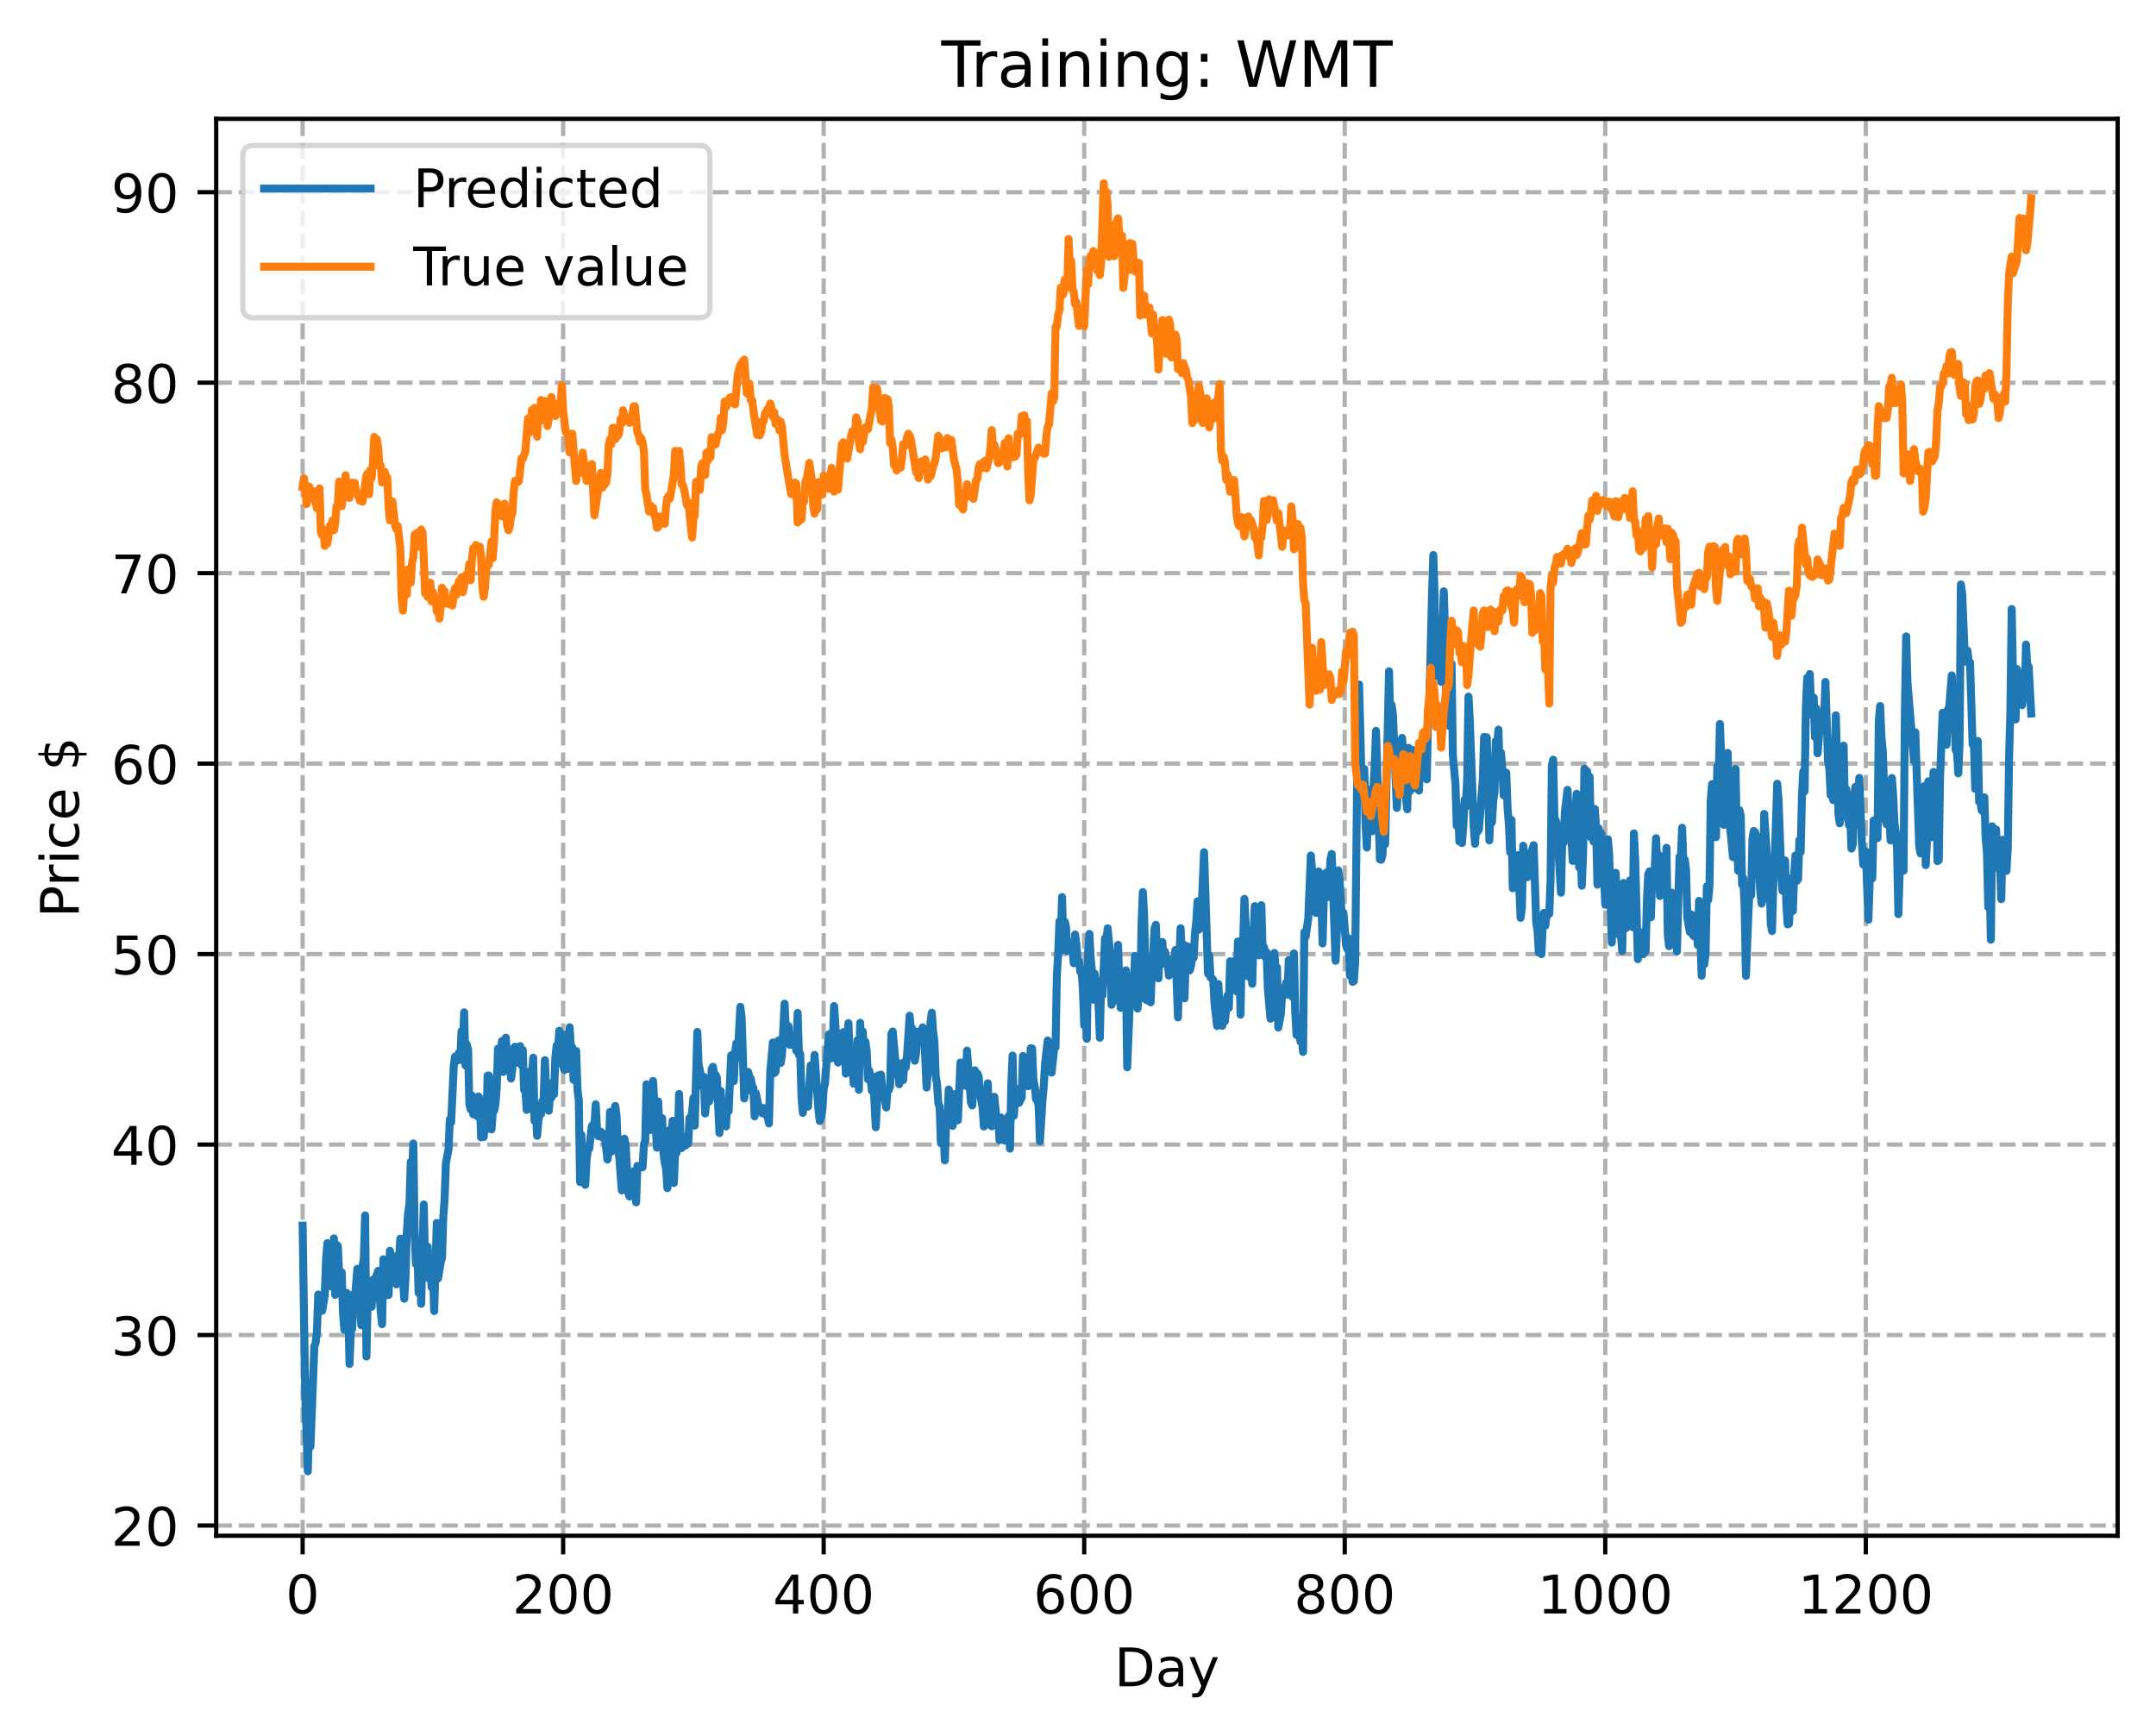 <?xml version="1.0" encoding="utf-8" standalone="no"?>
<!DOCTYPE svg PUBLIC "-//W3C//DTD SVG 1.1//EN"
  "http://www.w3.org/Graphics/SVG/1.1/DTD/svg11.dtd">
<!-- Created with matplotlib (https://matplotlib.org/) -->
<svg height="325.986pt" version="1.1" viewBox="0 0 404.923 325.986" width="404.923pt" xmlns="http://www.w3.org/2000/svg" xmlns:xlink="http://www.w3.org/1999/xlink">
 <defs>
  <style type="text/css">
*{stroke-linecap:butt;stroke-linejoin:round;}
  </style>
 </defs>
 <g id="figure_1">
  <g id="patch_1">
   <path d="M 0 325.986 
L 404.923 325.986 
L 404.923 0 
L 0 0 
z
" style="fill:#ffffff;"/>
  </g>
  <g id="axes_1">
   <g id="patch_2">
    <path d="M 40.603 288.43 
L 397.723 288.43 
L 397.723 22.318 
L 40.603 22.318 
z
" style="fill:#ffffff;"/>
   </g>
   <g id="matplotlib.axis_1">
    <g id="xtick_1">
     <g id="line2d_1">
      <path clip-path="url(#pe482300be7)" d="M 56.836 288.43 
L 56.836 22.318 
" style="fill:none;stroke:#b0b0b0;stroke-dasharray:2.96,1.28;stroke-dashoffset:0;stroke-width:0.8;"/>
     </g>
     <g id="line2d_2">
      <defs>
       <path d="M 0 0 
L 0 3.5 
" id="md4b75b0e84" style="stroke:#000000;stroke-width:0.8;"/>
      </defs>
      <g>
       <use style="stroke:#000000;stroke-width:0.8;" x="56.836" xlink:href="#md4b75b0e84" y="288.43"/>
      </g>
     </g>
     <g id="text_1">
      <!-- 0 -->
      <defs>
       <path d="M 31.781 66.406 
Q 24.172 66.406 20.328 58.906 
Q 16.5 51.422 16.5 36.375 
Q 16.5 21.391 20.328 13.891 
Q 24.172 6.391 31.781 6.391 
Q 39.453 6.391 43.281 13.891 
Q 47.125 21.391 47.125 36.375 
Q 47.125 51.422 43.281 58.906 
Q 39.453 66.406 31.781 66.406 
z
M 31.781 74.219 
Q 44.047 74.219 50.516 64.516 
Q 56.984 54.828 56.984 36.375 
Q 56.984 17.969 50.516 8.266 
Q 44.047 -1.422 31.781 -1.422 
Q 19.531 -1.422 13.062 8.266 
Q 6.594 17.969 6.594 36.375 
Q 6.594 54.828 13.062 64.516 
Q 19.531 74.219 31.781 74.219 
z
" id="DejaVuSans-48"/>
      </defs>
      <g transform="translate(53.655 303.029)scale(0.1 -0.1)">
       <use xlink:href="#DejaVuSans-48"/>
      </g>
     </g>
    </g>
    <g id="xtick_2">
     <g id="line2d_3">
      <path clip-path="url(#pe482300be7)" d="M 105.766 288.43 
L 105.766 22.318 
" style="fill:none;stroke:#b0b0b0;stroke-dasharray:2.96,1.28;stroke-dashoffset:0;stroke-width:0.8;"/>
     </g>
     <g id="line2d_4">
      <g>
       <use style="stroke:#000000;stroke-width:0.8;" x="105.766" xlink:href="#md4b75b0e84" y="288.43"/>
      </g>
     </g>
     <g id="text_2">
      <!-- 200 -->
      <defs>
       <path d="M 19.188 8.297 
L 53.609 8.297 
L 53.609 0 
L 7.328 0 
L 7.328 8.297 
Q 12.938 14.109 22.625 23.891 
Q 32.328 33.688 34.812 36.531 
Q 39.547 41.844 41.422 45.531 
Q 43.312 49.219 43.312 52.781 
Q 43.312 58.594 39.234 62.25 
Q 35.156 65.922 28.609 65.922 
Q 23.969 65.922 18.812 64.312 
Q 13.672 62.703 7.812 59.422 
L 7.812 69.391 
Q 13.766 71.781 18.938 73 
Q 24.125 74.219 28.422 74.219 
Q 39.75 74.219 46.484 68.547 
Q 53.219 62.891 53.219 53.422 
Q 53.219 48.922 51.531 44.891 
Q 49.859 40.875 45.406 35.406 
Q 44.188 33.984 37.641 27.219 
Q 31.109 20.453 19.188 8.297 
z
" id="DejaVuSans-50"/>
      </defs>
      <g transform="translate(96.223 303.029)scale(0.1 -0.1)">
       <use xlink:href="#DejaVuSans-50"/>
       <use x="63.623" xlink:href="#DejaVuSans-48"/>
       <use x="127.246" xlink:href="#DejaVuSans-48"/>
      </g>
     </g>
    </g>
    <g id="xtick_3">
     <g id="line2d_5">
      <path clip-path="url(#pe482300be7)" d="M 154.697 288.43 
L 154.697 22.318 
" style="fill:none;stroke:#b0b0b0;stroke-dasharray:2.96,1.28;stroke-dashoffset:0;stroke-width:0.8;"/>
     </g>
     <g id="line2d_6">
      <g>
       <use style="stroke:#000000;stroke-width:0.8;" x="154.697" xlink:href="#md4b75b0e84" y="288.43"/>
      </g>
     </g>
     <g id="text_3">
      <!-- 400 -->
      <defs>
       <path d="M 37.797 64.312 
L 12.891 25.391 
L 37.797 25.391 
z
M 35.203 72.906 
L 47.609 72.906 
L 47.609 25.391 
L 58.016 25.391 
L 58.016 17.188 
L 47.609 17.188 
L 47.609 0 
L 37.797 0 
L 37.797 17.188 
L 4.891 17.188 
L 4.891 26.703 
z
" id="DejaVuSans-52"/>
      </defs>
      <g transform="translate(145.153 303.029)scale(0.1 -0.1)">
       <use xlink:href="#DejaVuSans-52"/>
       <use x="63.623" xlink:href="#DejaVuSans-48"/>
       <use x="127.246" xlink:href="#DejaVuSans-48"/>
      </g>
     </g>
    </g>
    <g id="xtick_4">
     <g id="line2d_7">
      <path clip-path="url(#pe482300be7)" d="M 203.628 288.43 
L 203.628 22.318 
" style="fill:none;stroke:#b0b0b0;stroke-dasharray:2.96,1.28;stroke-dashoffset:0;stroke-width:0.8;"/>
     </g>
     <g id="line2d_8">
      <g>
       <use style="stroke:#000000;stroke-width:0.8;" x="203.628" xlink:href="#md4b75b0e84" y="288.43"/>
      </g>
     </g>
     <g id="text_4">
      <!-- 600 -->
      <defs>
       <path d="M 33.016 40.375 
Q 26.375 40.375 22.484 35.828 
Q 18.609 31.297 18.609 23.391 
Q 18.609 15.531 22.484 10.953 
Q 26.375 6.391 33.016 6.391 
Q 39.656 6.391 43.531 10.953 
Q 47.406 15.531 47.406 23.391 
Q 47.406 31.297 43.531 35.828 
Q 39.656 40.375 33.016 40.375 
z
M 52.594 71.297 
L 52.594 62.312 
Q 48.875 64.062 45.094 64.984 
Q 41.312 65.922 37.594 65.922 
Q 27.828 65.922 22.672 59.328 
Q 17.531 52.734 16.797 39.406 
Q 19.672 43.656 24.016 45.922 
Q 28.375 48.188 33.594 48.188 
Q 44.578 48.188 50.953 41.516 
Q 57.328 34.859 57.328 23.391 
Q 57.328 12.156 50.688 5.359 
Q 44.047 -1.422 33.016 -1.422 
Q 20.359 -1.422 13.672 8.266 
Q 6.984 17.969 6.984 36.375 
Q 6.984 53.656 15.188 63.938 
Q 23.391 74.219 37.203 74.219 
Q 40.922 74.219 44.703 73.484 
Q 48.484 72.75 52.594 71.297 
z
" id="DejaVuSans-54"/>
      </defs>
      <g transform="translate(194.084 303.029)scale(0.1 -0.1)">
       <use xlink:href="#DejaVuSans-54"/>
       <use x="63.623" xlink:href="#DejaVuSans-48"/>
       <use x="127.246" xlink:href="#DejaVuSans-48"/>
      </g>
     </g>
    </g>
    <g id="xtick_5">
     <g id="line2d_9">
      <path clip-path="url(#pe482300be7)" d="M 252.558 288.43 
L 252.558 22.318 
" style="fill:none;stroke:#b0b0b0;stroke-dasharray:2.96,1.28;stroke-dashoffset:0;stroke-width:0.8;"/>
     </g>
     <g id="line2d_10">
      <g>
       <use style="stroke:#000000;stroke-width:0.8;" x="252.558" xlink:href="#md4b75b0e84" y="288.43"/>
      </g>
     </g>
     <g id="text_5">
      <!-- 800 -->
      <defs>
       <path d="M 31.781 34.625 
Q 24.75 34.625 20.719 30.859 
Q 16.703 27.094 16.703 20.516 
Q 16.703 13.922 20.719 10.156 
Q 24.75 6.391 31.781 6.391 
Q 38.812 6.391 42.859 10.172 
Q 46.922 13.969 46.922 20.516 
Q 46.922 27.094 42.891 30.859 
Q 38.875 34.625 31.781 34.625 
z
M 21.922 38.812 
Q 15.578 40.375 12.031 44.719 
Q 8.5 49.078 8.5 55.328 
Q 8.5 64.062 14.719 69.141 
Q 20.953 74.219 31.781 74.219 
Q 42.672 74.219 48.875 69.141 
Q 55.078 64.062 55.078 55.328 
Q 55.078 49.078 51.531 44.719 
Q 48 40.375 41.703 38.812 
Q 48.828 37.156 52.797 32.312 
Q 56.781 27.484 56.781 20.516 
Q 56.781 9.906 50.312 4.234 
Q 43.844 -1.422 31.781 -1.422 
Q 19.734 -1.422 13.25 4.234 
Q 6.781 9.906 6.781 20.516 
Q 6.781 27.484 10.781 32.312 
Q 14.797 37.156 21.922 38.812 
z
M 18.312 54.391 
Q 18.312 48.734 21.844 45.562 
Q 25.391 42.391 31.781 42.391 
Q 38.141 42.391 41.719 45.562 
Q 45.312 48.734 45.312 54.391 
Q 45.312 60.062 41.719 63.234 
Q 38.141 66.406 31.781 66.406 
Q 25.391 66.406 21.844 63.234 
Q 18.312 60.062 18.312 54.391 
z
" id="DejaVuSans-56"/>
      </defs>
      <g transform="translate(243.015 303.029)scale(0.1 -0.1)">
       <use xlink:href="#DejaVuSans-56"/>
       <use x="63.623" xlink:href="#DejaVuSans-48"/>
       <use x="127.246" xlink:href="#DejaVuSans-48"/>
      </g>
     </g>
    </g>
    <g id="xtick_6">
     <g id="line2d_11">
      <path clip-path="url(#pe482300be7)" d="M 301.489 288.43 
L 301.489 22.318 
" style="fill:none;stroke:#b0b0b0;stroke-dasharray:2.96,1.28;stroke-dashoffset:0;stroke-width:0.8;"/>
     </g>
     <g id="line2d_12">
      <g>
       <use style="stroke:#000000;stroke-width:0.8;" x="301.489" xlink:href="#md4b75b0e84" y="288.43"/>
      </g>
     </g>
     <g id="text_6">
      <!-- 1000 -->
      <defs>
       <path d="M 12.406 8.297 
L 28.516 8.297 
L 28.516 63.922 
L 10.984 60.406 
L 10.984 69.391 
L 28.422 72.906 
L 38.281 72.906 
L 38.281 8.297 
L 54.391 8.297 
L 54.391 0 
L 12.406 0 
z
" id="DejaVuSans-49"/>
      </defs>
      <g transform="translate(288.764 303.029)scale(0.1 -0.1)">
       <use xlink:href="#DejaVuSans-49"/>
       <use x="63.623" xlink:href="#DejaVuSans-48"/>
       <use x="127.246" xlink:href="#DejaVuSans-48"/>
       <use x="190.869" xlink:href="#DejaVuSans-48"/>
      </g>
     </g>
    </g>
    <g id="xtick_7">
     <g id="line2d_13">
      <path clip-path="url(#pe482300be7)" d="M 350.419 288.43 
L 350.419 22.318 
" style="fill:none;stroke:#b0b0b0;stroke-dasharray:2.96,1.28;stroke-dashoffset:0;stroke-width:0.8;"/>
     </g>
     <g id="line2d_14">
      <g>
       <use style="stroke:#000000;stroke-width:0.8;" x="350.419" xlink:href="#md4b75b0e84" y="288.43"/>
      </g>
     </g>
     <g id="text_7">
      <!-- 1200 -->
      <g transform="translate(337.694 303.029)scale(0.1 -0.1)">
       <use xlink:href="#DejaVuSans-49"/>
       <use x="63.623" xlink:href="#DejaVuSans-50"/>
       <use x="127.246" xlink:href="#DejaVuSans-48"/>
       <use x="190.869" xlink:href="#DejaVuSans-48"/>
      </g>
     </g>
    </g>
    <g id="text_8">
     <!-- Day -->
     <defs>
      <path d="M 19.672 64.797 
L 19.672 8.109 
L 31.594 8.109 
Q 46.688 8.109 53.688 14.938 
Q 60.688 21.781 60.688 36.531 
Q 60.688 51.172 53.688 57.984 
Q 46.688 64.797 31.594 64.797 
z
M 9.812 72.906 
L 30.078 72.906 
Q 51.266 72.906 61.172 64.094 
Q 71.094 55.281 71.094 36.531 
Q 71.094 17.672 61.125 8.828 
Q 51.172 0 30.078 0 
L 9.812 0 
z
" id="DejaVuSans-68"/>
      <path d="M 34.281 27.484 
Q 23.391 27.484 19.188 25 
Q 14.984 22.516 14.984 16.5 
Q 14.984 11.719 18.141 8.906 
Q 21.297 6.109 26.703 6.109 
Q 34.188 6.109 38.703 11.406 
Q 43.219 16.703 43.219 25.484 
L 43.219 27.484 
z
M 52.203 31.203 
L 52.203 0 
L 43.219 0 
L 43.219 8.297 
Q 40.141 3.328 35.547 0.953 
Q 30.953 -1.422 24.312 -1.422 
Q 15.922 -1.422 10.953 3.297 
Q 6 8.016 6 15.922 
Q 6 25.141 12.172 29.828 
Q 18.359 34.516 30.609 34.516 
L 43.219 34.516 
L 43.219 35.406 
Q 43.219 41.609 39.141 45 
Q 35.062 48.391 27.688 48.391 
Q 23 48.391 18.547 47.266 
Q 14.109 46.141 10.016 43.891 
L 10.016 52.203 
Q 14.938 54.109 19.578 55.047 
Q 24.219 56 28.609 56 
Q 40.484 56 46.344 49.844 
Q 52.203 43.703 52.203 31.203 
z
" id="DejaVuSans-97"/>
      <path d="M 32.172 -5.078 
Q 28.375 -14.844 24.75 -17.812 
Q 21.141 -20.797 15.094 -20.797 
L 7.906 -20.797 
L 7.906 -13.281 
L 13.188 -13.281 
Q 16.891 -13.281 18.938 -11.516 
Q 21 -9.766 23.484 -3.219 
L 25.094 0.875 
L 2.984 54.688 
L 12.5 54.688 
L 29.594 11.922 
L 46.688 54.688 
L 56.203 54.688 
z
" id="DejaVuSans-121"/>
     </defs>
     <g transform="translate(209.29 316.707)scale(0.1 -0.1)">
      <use xlink:href="#DejaVuSans-68"/>
      <use x="77.002" xlink:href="#DejaVuSans-97"/>
      <use x="138.281" xlink:href="#DejaVuSans-121"/>
     </g>
    </g>
   </g>
   <g id="matplotlib.axis_2">
    <g id="ytick_1">
     <g id="line2d_15">
      <path clip-path="url(#pe482300be7)" d="M 40.603 286.514 
L 397.723 286.514 
" style="fill:none;stroke:#b0b0b0;stroke-dasharray:2.96,1.28;stroke-dashoffset:0;stroke-width:0.8;"/>
     </g>
     <g id="line2d_16">
      <defs>
       <path d="M 0 0 
L -3.5 0 
" id="mb36bdb2007" style="stroke:#000000;stroke-width:0.8;"/>
      </defs>
      <g>
       <use style="stroke:#000000;stroke-width:0.8;" x="40.603" xlink:href="#mb36bdb2007" y="286.514"/>
      </g>
     </g>
     <g id="text_9">
      <!-- 20 -->
      <g transform="translate(20.878 290.314)scale(0.1 -0.1)">
       <use xlink:href="#DejaVuSans-50"/>
       <use x="63.623" xlink:href="#DejaVuSans-48"/>
      </g>
     </g>
    </g>
    <g id="ytick_2">
     <g id="line2d_17">
      <path clip-path="url(#pe482300be7)" d="M 40.603 250.74 
L 397.723 250.74 
" style="fill:none;stroke:#b0b0b0;stroke-dasharray:2.96,1.28;stroke-dashoffset:0;stroke-width:0.8;"/>
     </g>
     <g id="line2d_18">
      <g>
       <use style="stroke:#000000;stroke-width:0.8;" x="40.603" xlink:href="#mb36bdb2007" y="250.74"/>
      </g>
     </g>
     <g id="text_10">
      <!-- 30 -->
      <defs>
       <path d="M 40.578 39.312 
Q 47.656 37.797 51.625 33 
Q 55.609 28.219 55.609 21.188 
Q 55.609 10.406 48.188 4.484 
Q 40.766 -1.422 27.094 -1.422 
Q 22.516 -1.422 17.656 -0.516 
Q 12.797 0.391 7.625 2.203 
L 7.625 11.719 
Q 11.719 9.328 16.594 8.109 
Q 21.484 6.891 26.812 6.891 
Q 36.078 6.891 40.938 10.547 
Q 45.797 14.203 45.797 21.188 
Q 45.797 27.641 41.281 31.266 
Q 36.766 34.906 28.719 34.906 
L 20.219 34.906 
L 20.219 43.016 
L 29.109 43.016 
Q 36.375 43.016 40.234 45.922 
Q 44.094 48.828 44.094 54.297 
Q 44.094 59.906 40.109 62.906 
Q 36.141 65.922 28.719 65.922 
Q 24.656 65.922 20.016 65.031 
Q 15.375 64.156 9.812 62.312 
L 9.812 71.094 
Q 15.438 72.656 20.344 73.438 
Q 25.25 74.219 29.594 74.219 
Q 40.828 74.219 47.359 69.109 
Q 53.906 64.016 53.906 55.328 
Q 53.906 49.266 50.438 45.094 
Q 46.969 40.922 40.578 39.312 
z
" id="DejaVuSans-51"/>
      </defs>
      <g transform="translate(20.878 254.539)scale(0.1 -0.1)">
       <use xlink:href="#DejaVuSans-51"/>
       <use x="63.623" xlink:href="#DejaVuSans-48"/>
      </g>
     </g>
    </g>
    <g id="ytick_3">
     <g id="line2d_19">
      <path clip-path="url(#pe482300be7)" d="M 40.603 214.966 
L 397.723 214.966 
" style="fill:none;stroke:#b0b0b0;stroke-dasharray:2.96,1.28;stroke-dashoffset:0;stroke-width:0.8;"/>
     </g>
     <g id="line2d_20">
      <g>
       <use style="stroke:#000000;stroke-width:0.8;" x="40.603" xlink:href="#mb36bdb2007" y="214.966"/>
      </g>
     </g>
     <g id="text_11">
      <!-- 40 -->
      <g transform="translate(20.878 218.765)scale(0.1 -0.1)">
       <use xlink:href="#DejaVuSans-52"/>
       <use x="63.623" xlink:href="#DejaVuSans-48"/>
      </g>
     </g>
    </g>
    <g id="ytick_4">
     <g id="line2d_21">
      <path clip-path="url(#pe482300be7)" d="M 40.603 179.192 
L 397.723 179.192 
" style="fill:none;stroke:#b0b0b0;stroke-dasharray:2.96,1.28;stroke-dashoffset:0;stroke-width:0.8;"/>
     </g>
     <g id="line2d_22">
      <g>
       <use style="stroke:#000000;stroke-width:0.8;" x="40.603" xlink:href="#mb36bdb2007" y="179.192"/>
      </g>
     </g>
     <g id="text_12">
      <!-- 50 -->
      <defs>
       <path d="M 10.797 72.906 
L 49.516 72.906 
L 49.516 64.594 
L 19.828 64.594 
L 19.828 46.734 
Q 21.969 47.469 24.109 47.828 
Q 26.266 48.188 28.422 48.188 
Q 40.625 48.188 47.75 41.5 
Q 54.891 34.812 54.891 23.391 
Q 54.891 11.625 47.562 5.094 
Q 40.234 -1.422 26.906 -1.422 
Q 22.312 -1.422 17.547 -0.641 
Q 12.797 0.141 7.719 1.703 
L 7.719 11.625 
Q 12.109 9.234 16.797 8.062 
Q 21.484 6.891 26.703 6.891 
Q 35.156 6.891 40.078 11.328 
Q 45.016 15.766 45.016 23.391 
Q 45.016 31 40.078 35.438 
Q 35.156 39.891 26.703 39.891 
Q 22.75 39.891 18.812 39.016 
Q 14.891 38.141 10.797 36.281 
z
" id="DejaVuSans-53"/>
      </defs>
      <g transform="translate(20.878 182.991)scale(0.1 -0.1)">
       <use xlink:href="#DejaVuSans-53"/>
       <use x="63.623" xlink:href="#DejaVuSans-48"/>
      </g>
     </g>
    </g>
    <g id="ytick_5">
     <g id="line2d_23">
      <path clip-path="url(#pe482300be7)" d="M 40.603 143.418 
L 397.723 143.418 
" style="fill:none;stroke:#b0b0b0;stroke-dasharray:2.96,1.28;stroke-dashoffset:0;stroke-width:0.8;"/>
     </g>
     <g id="line2d_24">
      <g>
       <use style="stroke:#000000;stroke-width:0.8;" x="40.603" xlink:href="#mb36bdb2007" y="143.418"/>
      </g>
     </g>
     <g id="text_13">
      <!-- 60 -->
      <g transform="translate(20.878 147.217)scale(0.1 -0.1)">
       <use xlink:href="#DejaVuSans-54"/>
       <use x="63.623" xlink:href="#DejaVuSans-48"/>
      </g>
     </g>
    </g>
    <g id="ytick_6">
     <g id="line2d_25">
      <path clip-path="url(#pe482300be7)" d="M 40.603 107.644 
L 397.723 107.644 
" style="fill:none;stroke:#b0b0b0;stroke-dasharray:2.96,1.28;stroke-dashoffset:0;stroke-width:0.8;"/>
     </g>
     <g id="line2d_26">
      <g>
       <use style="stroke:#000000;stroke-width:0.8;" x="40.603" xlink:href="#mb36bdb2007" y="107.644"/>
      </g>
     </g>
     <g id="text_14">
      <!-- 70 -->
      <defs>
       <path d="M 8.203 72.906 
L 55.078 72.906 
L 55.078 68.703 
L 28.609 0 
L 18.312 0 
L 43.219 64.594 
L 8.203 64.594 
z
" id="DejaVuSans-55"/>
      </defs>
      <g transform="translate(20.878 111.443)scale(0.1 -0.1)">
       <use xlink:href="#DejaVuSans-55"/>
       <use x="63.623" xlink:href="#DejaVuSans-48"/>
      </g>
     </g>
    </g>
    <g id="ytick_7">
     <g id="line2d_27">
      <path clip-path="url(#pe482300be7)" d="M 40.603 71.87 
L 397.723 71.87 
" style="fill:none;stroke:#b0b0b0;stroke-dasharray:2.96,1.28;stroke-dashoffset:0;stroke-width:0.8;"/>
     </g>
     <g id="line2d_28">
      <g>
       <use style="stroke:#000000;stroke-width:0.8;" x="40.603" xlink:href="#mb36bdb2007" y="71.87"/>
      </g>
     </g>
     <g id="text_15">
      <!-- 80 -->
      <g transform="translate(20.878 75.669)scale(0.1 -0.1)">
       <use xlink:href="#DejaVuSans-56"/>
       <use x="63.623" xlink:href="#DejaVuSans-48"/>
      </g>
     </g>
    </g>
    <g id="ytick_8">
     <g id="line2d_29">
      <path clip-path="url(#pe482300be7)" d="M 40.603 36.096 
L 397.723 36.096 
" style="fill:none;stroke:#b0b0b0;stroke-dasharray:2.96,1.28;stroke-dashoffset:0;stroke-width:0.8;"/>
     </g>
     <g id="line2d_30">
      <g>
       <use style="stroke:#000000;stroke-width:0.8;" x="40.603" xlink:href="#mb36bdb2007" y="36.096"/>
      </g>
     </g>
     <g id="text_16">
      <!-- 90 -->
      <defs>
       <path d="M 10.984 1.516 
L 10.984 10.5 
Q 14.703 8.734 18.5 7.812 
Q 22.312 6.891 25.984 6.891 
Q 35.75 6.891 40.891 13.453 
Q 46.047 20.016 46.781 33.406 
Q 43.953 29.203 39.594 26.953 
Q 35.25 24.703 29.984 24.703 
Q 19.047 24.703 12.672 31.312 
Q 6.297 37.938 6.297 49.422 
Q 6.297 60.641 12.938 67.422 
Q 19.578 74.219 30.609 74.219 
Q 43.266 74.219 49.922 64.516 
Q 56.594 54.828 56.594 36.375 
Q 56.594 19.141 48.406 8.859 
Q 40.234 -1.422 26.422 -1.422 
Q 22.703 -1.422 18.891 -0.688 
Q 15.094 0.047 10.984 1.516 
z
M 30.609 32.422 
Q 37.25 32.422 41.125 36.953 
Q 45.016 41.5 45.016 49.422 
Q 45.016 57.281 41.125 61.844 
Q 37.25 66.406 30.609 66.406 
Q 23.969 66.406 20.094 61.844 
Q 16.219 57.281 16.219 49.422 
Q 16.219 41.5 20.094 36.953 
Q 23.969 32.422 30.609 32.422 
z
" id="DejaVuSans-57"/>
      </defs>
      <g transform="translate(20.878 39.895)scale(0.1 -0.1)">
       <use xlink:href="#DejaVuSans-57"/>
       <use x="63.623" xlink:href="#DejaVuSans-48"/>
      </g>
     </g>
    </g>
    <g id="text_17">
     <!-- Price $ -->
     <defs>
      <path d="M 19.672 64.797 
L 19.672 37.406 
L 32.078 37.406 
Q 38.969 37.406 42.719 40.969 
Q 46.484 44.531 46.484 51.125 
Q 46.484 57.672 42.719 61.234 
Q 38.969 64.797 32.078 64.797 
z
M 9.812 72.906 
L 32.078 72.906 
Q 44.344 72.906 50.609 67.359 
Q 56.891 61.812 56.891 51.125 
Q 56.891 40.328 50.609 34.812 
Q 44.344 29.297 32.078 29.297 
L 19.672 29.297 
L 19.672 0 
L 9.812 0 
z
" id="DejaVuSans-80"/>
      <path d="M 41.109 46.297 
Q 39.594 47.172 37.812 47.578 
Q 36.031 48 33.891 48 
Q 26.266 48 22.188 43.047 
Q 18.109 38.094 18.109 28.812 
L 18.109 0 
L 9.078 0 
L 9.078 54.688 
L 18.109 54.688 
L 18.109 46.188 
Q 20.953 51.172 25.484 53.578 
Q 30.031 56 36.531 56 
Q 37.453 56 38.578 55.875 
Q 39.703 55.766 41.062 55.516 
z
" id="DejaVuSans-114"/>
      <path d="M 9.422 54.688 
L 18.406 54.688 
L 18.406 0 
L 9.422 0 
z
M 9.422 75.984 
L 18.406 75.984 
L 18.406 64.594 
L 9.422 64.594 
z
" id="DejaVuSans-105"/>
      <path d="M 48.781 52.594 
L 48.781 44.188 
Q 44.969 46.297 41.141 47.344 
Q 37.312 48.391 33.406 48.391 
Q 24.656 48.391 19.812 42.844 
Q 14.984 37.312 14.984 27.297 
Q 14.984 17.281 19.812 11.734 
Q 24.656 6.203 33.406 6.203 
Q 37.312 6.203 41.141 7.25 
Q 44.969 8.297 48.781 10.406 
L 48.781 2.094 
Q 45.016 0.344 40.984 -0.531 
Q 36.969 -1.422 32.422 -1.422 
Q 20.062 -1.422 12.781 6.344 
Q 5.516 14.109 5.516 27.297 
Q 5.516 40.672 12.859 48.328 
Q 20.219 56 33.016 56 
Q 37.156 56 41.109 55.141 
Q 45.062 54.297 48.781 52.594 
z
" id="DejaVuSans-99"/>
      <path d="M 56.203 29.594 
L 56.203 25.203 
L 14.891 25.203 
Q 15.484 15.922 20.484 11.062 
Q 25.484 6.203 34.422 6.203 
Q 39.594 6.203 44.453 7.469 
Q 49.312 8.734 54.109 11.281 
L 54.109 2.781 
Q 49.266 0.734 44.188 -0.344 
Q 39.109 -1.422 33.891 -1.422 
Q 20.797 -1.422 13.156 6.188 
Q 5.516 13.812 5.516 26.812 
Q 5.516 40.234 12.766 48.109 
Q 20.016 56 32.328 56 
Q 43.359 56 49.781 48.891 
Q 56.203 41.797 56.203 29.594 
z
M 47.219 32.234 
Q 47.125 39.594 43.094 43.984 
Q 39.062 48.391 32.422 48.391 
Q 24.906 48.391 20.391 44.141 
Q 15.875 39.891 15.188 32.172 
z
" id="DejaVuSans-101"/>
      <path id="DejaVuSans-32"/>
      <path d="M 33.797 -14.703 
L 28.906 -14.703 
L 28.859 0 
Q 23.734 0.094 18.609 1.188 
Q 13.484 2.297 8.297 4.5 
L 8.297 13.281 
Q 13.281 10.156 18.375 8.562 
Q 23.484 6.984 28.906 6.938 
L 28.906 29.203 
Q 18.109 30.953 13.203 35.156 
Q 8.297 39.359 8.297 46.688 
Q 8.297 54.641 13.625 59.219 
Q 18.953 63.812 28.906 64.5 
L 28.906 75.984 
L 33.797 75.984 
L 33.797 64.656 
Q 38.328 64.453 42.578 63.688 
Q 46.828 62.938 50.875 61.625 
L 50.875 53.078 
Q 46.828 55.125 42.547 56.25 
Q 38.281 57.375 33.797 57.562 
L 33.797 36.719 
Q 44.875 35.016 50.094 30.609 
Q 55.328 26.219 55.328 18.609 
Q 55.328 10.359 49.781 5.594 
Q 44.234 0.828 33.797 0.094 
z
M 28.906 37.594 
L 28.906 57.625 
Q 23.25 56.984 20.266 54.391 
Q 17.281 51.812 17.281 47.516 
Q 17.281 43.312 20.031 40.969 
Q 22.797 38.625 28.906 37.594 
z
M 33.797 28.219 
L 33.797 7.078 
Q 39.984 7.906 43.141 10.594 
Q 46.297 13.281 46.297 17.672 
Q 46.297 21.969 43.281 24.5 
Q 40.281 27.047 33.797 28.219 
z
" id="DejaVuSans-36"/>
     </defs>
     <g transform="translate(14.798 172.342)rotate(-90)scale(0.1 -0.1)">
      <use xlink:href="#DejaVuSans-80"/>
      <use x="58.553" xlink:href="#DejaVuSans-114"/>
      <use x="99.666" xlink:href="#DejaVuSans-105"/>
      <use x="127.449" xlink:href="#DejaVuSans-99"/>
      <use x="182.43" xlink:href="#DejaVuSans-101"/>
      <use x="243.953" xlink:href="#DejaVuSans-32"/>
      <use x="275.74" xlink:href="#DejaVuSans-36"/>
     </g>
    </g>
   </g>
   <g id="line2d_31">
    <path clip-path="url(#pe482300be7)" d="M 56.836 230.201 
L 57.325 262.227 
L 57.814 276.334 
L 58.059 266.22 
L 58.304 271.702 
L 59.038 252.866 
L 59.282 252.221 
L 59.527 250.067 
L 59.772 243.118 
L 60.016 246.041 
L 60.261 245.524 
L 60.506 246.187 
L 60.995 243.32 
L 61.24 236.57 
L 61.484 233.48 
L 61.729 241.629 
L 61.974 239.284 
L 62.218 239.868 
L 62.708 232.581 
L 62.952 243.199 
L 63.197 233.766 
L 63.441 233.997 
L 63.686 239.023 
L 63.931 239.385 
L 64.175 238.963 
L 64.42 246.508 
L 64.665 249.723 
L 64.909 249.387 
L 65.154 242.841 
L 65.399 245.746 
L 65.643 256.168 
L 65.888 250.014 
L 66.133 249.611 
L 66.377 243.121 
L 66.622 244.344 
L 67.111 238.3 
L 67.356 245.682 
L 67.601 244.919 
L 67.845 248.896 
L 68.09 237.898 
L 68.335 236.248 
L 68.579 228.284 
L 68.824 254.777 
L 69.069 242.964 
L 69.313 244.968 
L 69.558 241.024 
L 69.802 245.429 
L 70.047 240.339 
L 70.292 243.822 
L 70.536 240.143 
L 71.026 238.675 
L 71.515 246.498 
L 71.76 248.698 
L 72.004 236.506 
L 72.249 241.024 
L 72.494 243.279 
L 72.738 240.623 
L 72.983 243.221 
L 73.228 234.908 
L 73.472 236.614 
L 73.717 235.828 
L 73.962 240.104 
L 74.206 236.246 
L 74.451 241.215 
L 74.696 240.333 
L 75.185 232.628 
L 75.429 240.481 
L 75.674 239.948 
L 75.919 243.927 
L 76.163 240 
L 76.408 231.477 
L 76.653 227.717 
L 76.897 226.268 
L 77.142 218.217 
L 77.387 220.316 
L 77.631 214.754 
L 77.876 231.498 
L 78.121 237.407 
L 78.365 233.195 
L 78.61 242.83 
L 78.855 237.614 
L 79.099 244.877 
L 79.589 226.216 
L 79.833 237.311 
L 80.078 237.979 
L 80.323 234.147 
L 80.567 240.129 
L 80.812 237.185 
L 81.056 241.787 
L 81.301 238.821 
L 81.546 246.232 
L 82.035 229.683 
L 82.28 240.095 
L 82.769 237.073 
L 83.014 236.232 
L 83.258 228.547 
L 83.503 225.138 
L 83.748 218.463 
L 84.237 215.87 
L 84.482 210.24 
L 84.726 210.797 
L 85.216 200.258 
L 85.46 198.447 
L 85.705 198.349 
L 85.95 199.165 
L 86.194 197.755 
L 86.439 199.065 
L 86.684 193.667 
L 86.928 196.4 
L 87.173 190.139 
L 87.417 200.112 
L 87.662 196.139 
L 87.907 197.141 
L 88.151 207.386 
L 88.396 208.365 
L 88.641 205.761 
L 88.885 209.291 
L 89.13 209.352 
L 89.375 207.924 
L 89.619 209.631 
L 89.864 205.928 
L 90.109 206.315 
L 90.353 213.617 
L 90.598 212.454 
L 90.843 213.55 
L 91.087 210.431 
L 91.332 212.123 
L 91.577 202.018 
L 91.821 201.997 
L 92.311 212.119 
L 92.555 208.813 
L 92.8 208.638 
L 93.044 207.362 
L 93.289 204.333 
L 93.534 196.937 
L 93.778 198.873 
L 94.023 199.461 
L 94.268 195.505 
L 94.512 201.326 
L 95.002 194.894 
L 95.246 198.966 
L 95.491 198.071 
L 95.736 198.344 
L 95.98 202.578 
L 96.225 200.748 
L 96.47 196.965 
L 96.714 196.592 
L 96.959 199.104 
L 97.204 197.505 
L 97.448 199.637 
L 97.693 196.476 
L 97.938 200.022 
L 98.182 197.182 
L 98.427 204.68 
L 98.672 204.649 
L 98.916 208.45 
L 99.161 206.454 
L 99.405 208.287 
L 99.65 201.131 
L 99.895 202.18 
L 100.139 198.651 
L 100.384 210.502 
L 100.629 208.247 
L 100.873 213.332 
L 101.118 210.405 
L 101.363 209.218 
L 101.607 209.23 
L 101.852 206.809 
L 102.097 206.783 
L 102.341 199.115 
L 102.586 205.116 
L 103.075 208.616 
L 103.32 205.315 
L 103.565 206.181 
L 103.809 203.335 
L 104.054 205.516 
L 104.299 198.643 
L 104.543 196.35 
L 104.788 197.235 
L 105.032 193.597 
L 105.277 197.061 
L 105.522 197.01 
L 105.766 200.243 
L 106.011 200.96 
L 106.256 194.315 
L 106.5 196.811 
L 106.745 200.754 
L 106.99 192.927 
L 107.234 197.389 
L 107.479 196.697 
L 107.724 202.821 
L 107.968 200.936 
L 108.213 197.371 
L 108.458 204.673 
L 108.702 206.627 
L 108.947 222 
L 109.192 213.141 
L 109.436 221.652 
L 109.681 219.923 
L 109.926 222.533 
L 110.17 217.754 
L 110.415 215.931 
L 110.66 215.763 
L 111.149 211.528 
L 111.393 211.216 
L 111.638 211.425 
L 111.883 207.4 
L 112.127 212.061 
L 112.372 213.402 
L 112.617 212.668 
L 112.861 212.541 
L 113.106 213.625 
L 113.351 212.954 
L 113.595 213.555 
L 114.085 217.781 
L 114.329 216.195 
L 114.574 208.831 
L 114.819 216.274 
L 115.063 210.432 
L 115.553 207.713 
L 115.797 209.548 
L 116.042 216.096 
L 116.287 217.149 
L 116.776 223.569 
L 117.02 220.327 
L 117.265 213.861 
L 117.51 215.055 
L 117.999 224.079 
L 118.244 224.729 
L 118.488 223.511 
L 118.733 220.561 
L 118.978 219.988 
L 119.222 219.939 
L 119.467 225.829 
L 119.712 218.974 
L 119.956 219.489 
L 120.446 219.033 
L 120.69 219.215 
L 120.935 214.875 
L 121.18 214.347 
L 121.424 203.649 
L 121.914 211.813 
L 122.158 212.228 
L 122.403 208.838 
L 122.648 203.024 
L 123.381 215.55 
L 123.626 206.873 
L 123.871 213.135 
L 124.115 212.607 
L 124.36 210.009 
L 124.605 216.498 
L 124.849 218.423 
L 125.094 219.435 
L 125.339 223.148 
L 125.583 219.512 
L 125.828 212.19 
L 126.073 214.451 
L 126.317 210.505 
L 126.562 222.189 
L 126.807 216.041 
L 127.051 216.576 
L 127.296 214.831 
L 127.541 205.461 
L 127.785 212.668 
L 128.03 215.623 
L 128.275 215.214 
L 128.519 214.031 
L 128.764 215.148 
L 129.008 213.411 
L 129.253 214.761 
L 129.498 209.953 
L 129.742 210.04 
L 129.987 208.841 
L 130.232 206.202 
L 130.476 211.405 
L 130.966 193.811 
L 131.21 200.009 
L 131.455 201.089 
L 131.944 204.049 
L 132.189 202.234 
L 132.434 209.135 
L 132.678 206.176 
L 132.923 205.162 
L 133.168 206.902 
L 133.412 206.159 
L 133.657 200.81 
L 133.902 200.35 
L 134.146 201.904 
L 134.391 201.864 
L 134.636 202.376 
L 135.125 212.793 
L 135.369 204.898 
L 135.614 210.464 
L 135.859 207.15 
L 136.103 207.837 
L 136.348 211.563 
L 136.593 206.81 
L 136.837 208.709 
L 137.327 198.19 
L 137.571 202.165 
L 137.816 203.058 
L 138.061 197.625 
L 138.305 195.926 
L 138.55 198.726 
L 139.039 189.097 
L 139.284 191.045 
L 139.773 206.313 
L 140.018 204.226 
L 140.263 204.881 
L 140.507 201.32 
L 140.752 202.266 
L 140.996 202.567 
L 141.241 203.969 
L 141.486 204.33 
L 141.73 209.674 
L 141.975 205.348 
L 142.464 207.889 
L 142.709 207.885 
L 143.198 209.102 
L 143.443 208.115 
L 143.688 208.647 
L 143.932 209.465 
L 144.177 209.739 
L 144.422 211.004 
L 144.666 201.378 
L 145.156 195.793 
L 145.4 201.56 
L 145.645 201.299 
L 145.89 199.315 
L 146.134 195.481 
L 146.379 195.359 
L 146.624 199.639 
L 146.868 198.124 
L 147.357 188.502 
L 147.602 193.638 
L 147.847 194.94 
L 148.091 192.706 
L 148.336 196.245 
L 148.581 194.768 
L 148.825 195.99 
L 149.07 195.407 
L 149.315 195.556 
L 149.559 197.363 
L 149.804 190.239 
L 150.049 198.11 
L 150.293 197.942 
L 150.538 206.085 
L 150.783 209.009 
L 151.027 206.301 
L 151.272 204.974 
L 151.517 205.309 
L 151.761 207.834 
L 152.251 200.091 
L 152.495 201.277 
L 152.74 203.724 
L 152.984 198.12 
L 153.718 208.409 
L 153.963 210.546 
L 154.208 209.743 
L 154.452 208.43 
L 154.697 204.415 
L 154.942 203.494 
L 155.431 196.832 
L 155.676 194.264 
L 156.165 198.767 
L 156.41 195.535 
L 156.654 188.947 
L 157.144 196.193 
L 157.388 199.565 
L 157.633 196.059 
L 157.878 197.739 
L 158.122 197.533 
L 158.367 193.852 
L 158.612 195.761 
L 158.856 201.637 
L 159.101 195.375 
L 159.345 192.152 
L 159.59 198.052 
L 159.835 200.922 
L 160.079 199.141 
L 160.324 203.525 
L 160.569 198.904 
L 160.813 200.82 
L 161.058 195.34 
L 161.303 204.689 
L 161.547 192.096 
L 161.792 197.883 
L 162.037 193.718 
L 162.281 197.575 
L 162.526 195.647 
L 162.771 197.363 
L 163.015 202.698 
L 163.26 201.061 
L 163.505 202.389 
L 163.749 204.847 
L 163.994 202.221 
L 164.483 211.712 
L 164.972 201.959 
L 165.217 203.881 
L 165.462 201.819 
L 165.706 204.865 
L 165.951 205.356 
L 166.196 206.418 
L 166.44 208.004 
L 166.685 204.634 
L 166.93 204.715 
L 167.174 204.008 
L 167.419 194.125 
L 167.664 193.719 
L 168.398 201.859 
L 168.642 200.182 
L 168.887 203.638 
L 169.132 199.753 
L 169.376 200.847 
L 169.621 202.849 
L 169.866 199.448 
L 170.11 200.488 
L 170.355 198.233 
L 170.844 190.766 
L 171.089 193.54 
L 171.333 193.151 
L 171.578 197.484 
L 171.823 199.224 
L 172.067 197.622 
L 172.312 193.856 
L 172.557 193.727 
L 172.801 195.076 
L 173.291 192.951 
L 173.535 193.335 
L 174.025 204.258 
L 174.269 201.033 
L 174.514 200.801 
L 174.759 192.067 
L 175.003 190.195 
L 175.248 193.7 
L 175.493 195.598 
L 175.737 202.026 
L 175.982 203.539 
L 176.227 207.161 
L 176.471 207.91 
L 176.716 214.711 
L 176.96 212.797 
L 177.205 212.662 
L 177.45 217.936 
L 177.694 211.076 
L 177.939 210.169 
L 178.184 204.633 
L 178.428 205.291 
L 178.673 210.438 
L 178.918 211.445 
L 179.162 209.903 
L 179.407 206.67 
L 179.652 205.374 
L 179.896 210.405 
L 180.386 199.557 
L 180.63 201.873 
L 180.875 201.762 
L 181.12 202.042 
L 181.364 203.935 
L 181.609 197.314 
L 182.343 206.952 
L 182.588 207.62 
L 183.077 201.011 
L 183.321 202.02 
L 183.566 201.612 
L 183.811 202.26 
L 184.055 205.255 
L 184.545 208.069 
L 184.789 211.569 
L 185.034 207.463 
L 185.279 206.995 
L 185.523 203.45 
L 185.768 211.212 
L 186.013 208.842 
L 186.257 211.536 
L 186.502 209.978 
L 186.747 205.99 
L 187.236 210.98 
L 187.481 209.893 
L 187.725 214.153 
L 187.97 209.867 
L 188.215 211.726 
L 188.459 212.058 
L 188.704 214.238 
L 189.193 210.371 
L 189.438 209.594 
L 189.682 215.735 
L 189.927 203.956 
L 190.172 198.241 
L 190.416 209.559 
L 190.661 205.695 
L 190.906 204.543 
L 191.395 207.13 
L 191.884 206.129 
L 192.129 198.334 
L 192.374 203.421 
L 192.618 201.343 
L 192.863 200.72 
L 193.108 203.995 
L 193.597 196.863 
L 193.842 196.928 
L 194.086 202.875 
L 194.331 204.032 
L 194.575 206.43 
L 194.82 206.408 
L 195.065 207.757 
L 195.309 214.349 
L 195.799 206.506 
L 196.043 203.843 
L 196.288 199.669 
L 196.777 195.412 
L 197.022 198.814 
L 197.267 200.659 
L 197.511 201.461 
L 198.001 196.619 
L 198.245 196.687 
L 198.49 183.197 
L 198.735 179.215 
L 198.979 173.037 
L 199.224 176.427 
L 199.469 168.483 
L 199.713 178.43 
L 199.958 173.088 
L 200.203 174.034 
L 200.447 178.666 
L 200.692 177.04 
L 200.936 177.086 
L 201.181 178.679 
L 201.426 178.144 
L 201.67 180.904 
L 201.915 175.512 
L 202.16 177.5 
L 202.404 180.532 
L 202.649 180.524 
L 202.894 182.509 
L 203.138 182.127 
L 203.383 185.842 
L 203.628 192.587 
L 203.872 186.439 
L 204.117 195.116 
L 204.362 178.798 
L 204.606 175.398 
L 204.851 180.036 
L 205.096 182.559 
L 205.34 187.752 
L 205.585 182.844 
L 206.319 188.667 
L 206.563 194.909 
L 206.808 184.571 
L 207.053 186.888 
L 207.542 176.196 
L 207.787 176.789 
L 208.031 174.344 
L 208.521 179.492 
L 208.765 188.718 
L 209.01 179.7 
L 209.255 187.981 
L 209.499 186.676 
L 209.989 177.46 
L 210.233 185.67 
L 210.478 189.294 
L 210.723 188.639 
L 210.967 183.25 
L 211.212 186.625 
L 211.457 182.235 
L 211.701 200.449 
L 212.191 188.297 
L 212.435 183.324 
L 212.68 185.251 
L 212.924 185.03 
L 213.169 179.543 
L 213.414 180.039 
L 213.658 189.424 
L 213.903 186.018 
L 214.148 187.585 
L 214.392 173.651 
L 214.637 167.54 
L 214.882 171.769 
L 215.126 183.278 
L 215.371 187.862 
L 215.616 185.882 
L 215.86 187.949 
L 216.105 188.255 
L 216.35 181.652 
L 216.594 178.771 
L 216.839 174.338 
L 217.084 173.69 
L 217.328 180.904 
L 217.573 183.752 
L 217.818 177.034 
L 218.062 181.165 
L 218.307 176.91 
L 218.551 180.928 
L 218.796 178.719 
L 219.041 180.423 
L 219.285 180.171 
L 219.53 183.227 
L 220.019 180.192 
L 220.509 182.84 
L 220.753 178.418 
L 221.243 191.091 
L 221.487 180.178 
L 221.732 174.331 
L 221.977 180.159 
L 222.221 177.33 
L 222.466 187.505 
L 222.711 179.614 
L 222.955 177.695 
L 223.2 178.509 
L 223.445 182.249 
L 223.689 181.351 
L 223.934 179.737 
L 224.179 179.892 
L 224.423 175.363 
L 224.668 173.184 
L 224.912 169.274 
L 225.157 174.598 
L 225.402 172.334 
L 225.646 171.561 
L 226.136 160.062 
L 226.87 182.875 
L 227.114 179.483 
L 227.359 183.583 
L 227.848 183.999 
L 228.093 188.375 
L 228.582 192.683 
L 228.827 184.817 
L 229.072 190.179 
L 229.316 189.696 
L 229.561 192.663 
L 229.806 187.908 
L 230.05 191.809 
L 230.539 186.988 
L 230.784 189.302 
L 231.029 180.544 
L 231.273 183.138 
L 231.518 184.531 
L 231.763 180.532 
L 232.007 184.735 
L 232.252 186.202 
L 232.497 176.818 
L 232.741 178.173 
L 232.986 190.573 
L 233.231 177.126 
L 233.475 177.229 
L 233.72 168.825 
L 234.209 179.261 
L 234.454 183.41 
L 234.699 180.091 
L 235.188 184.773 
L 235.433 175.164 
L 235.677 170.184 
L 235.922 171.872 
L 236.411 179.426 
L 236.656 177.861 
L 236.9 170.014 
L 237.145 179.055 
L 237.39 177.862 
L 237.634 179.765 
L 237.879 178.839 
L 238.124 185.849 
L 238.613 191.333 
L 238.858 182.869 
L 239.102 182.528 
L 239.347 178.973 
L 239.592 182.463 
L 239.836 181.694 
L 240.081 192.988 
L 240.57 190.33 
L 240.815 186.358 
L 241.06 186.208 
L 241.304 185.611 
L 241.549 184.585 
L 241.794 186.804 
L 242.038 180.329 
L 242.283 184.68 
L 242.527 186.686 
L 242.772 187.275 
L 243.017 179.064 
L 243.261 190.07 
L 243.506 194.393 
L 243.751 193.001 
L 243.995 193.853 
L 244.24 195.628 
L 244.485 194.364 
L 244.729 197.57 
L 244.974 175.071 
L 245.219 175.909 
L 245.708 172.487 
L 246.197 160.684 
L 246.442 163.759 
L 246.687 170.084 
L 246.931 169.792 
L 247.176 171.466 
L 247.421 168.649 
L 247.665 163.67 
L 247.91 171.009 
L 248.155 168.366 
L 248.399 177.187 
L 248.644 167.943 
L 248.888 166.562 
L 249.133 163.841 
L 249.378 168.491 
L 249.622 167.297 
L 249.867 161.458 
L 250.112 160.378 
L 250.846 180.453 
L 251.09 174.668 
L 251.335 163.453 
L 251.58 165.093 
L 252.069 173.273 
L 252.314 171.427 
L 252.803 177.467 
L 253.048 178.264 
L 253.292 176.216 
L 253.537 183.238 
L 253.782 181.499 
L 254.026 184.406 
L 254.271 184.27 
L 254.515 180.74 
L 255.005 135.711 
L 255.249 128.566 
L 255.739 147.136 
L 255.983 146.71 
L 256.228 144.431 
L 256.473 154.949 
L 256.717 159.186 
L 256.962 150.616 
L 257.207 148.312 
L 257.451 149.703 
L 257.696 156.131 
L 257.941 148.133 
L 258.185 143.805 
L 258.43 137.266 
L 259.164 161.405 
L 259.409 161.467 
L 259.653 160.596 
L 259.898 153.263 
L 260.143 158.553 
L 260.876 126.07 
L 261.121 135.2 
L 261.366 132.374 
L 261.61 134.247 
L 262.344 151.749 
L 262.589 147.748 
L 262.834 147.285 
L 263.078 148.265 
L 263.323 138.583 
L 263.812 145.506 
L 264.057 149.752 
L 264.302 151.993 
L 264.546 140.455 
L 264.791 148.63 
L 265.28 140.84 
L 265.525 141.968 
L 265.77 148.006 
L 266.014 141.936 
L 266.259 147.859 
L 266.503 148.49 
L 266.748 140.877 
L 266.993 143.822 
L 267.237 144.902 
L 267.482 141.875 
L 267.727 142.316 
L 267.971 146.379 
L 268.216 133.699 
L 268.461 131.338 
L 268.95 111.79 
L 269.195 104.241 
L 269.439 112.051 
L 269.684 126.976 
L 270.418 118.75 
L 270.663 128.057 
L 271.152 111.052 
L 271.397 118.455 
L 271.641 132.266 
L 271.886 135.299 
L 272.131 136.306 
L 272.375 136.1 
L 272.62 124.668 
L 272.864 141.784 
L 273.354 147.221 
L 273.598 155.116 
L 273.843 151.533 
L 274.088 158.058 
L 274.332 152.274 
L 274.577 158.34 
L 274.822 155.116 
L 275.066 150.202 
L 275.311 151.505 
L 275.556 146.255 
L 275.8 130.832 
L 276.045 135.377 
L 276.779 155.11 
L 277.024 158.479 
L 277.268 154.751 
L 277.513 156.178 
L 277.758 155.796 
L 278.491 146.359 
L 278.736 138.395 
L 278.981 142.219 
L 279.225 138.464 
L 279.47 144.811 
L 279.715 157.838 
L 279.959 152.211 
L 280.204 154.455 
L 280.449 150.481 
L 280.693 148.721 
L 280.938 139.169 
L 281.183 139.868 
L 281.427 137.035 
L 281.672 145.882 
L 281.917 141.367 
L 282.161 144.572 
L 282.406 149.391 
L 282.651 148.085 
L 282.895 145.115 
L 283.14 151.773 
L 283.385 154.787 
L 283.629 160.065 
L 283.874 153.993 
L 284.118 166.833 
L 284.363 162.158 
L 284.608 165.348 
L 284.852 163.461 
L 285.097 160.596 
L 285.586 172.393 
L 285.831 170.48 
L 286.076 158.836 
L 286.565 163.364 
L 286.81 164.758 
L 287.054 164.603 
L 287.299 161.01 
L 288.033 158.731 
L 288.522 173.241 
L 288.767 174.831 
L 289.012 178.898 
L 289.256 176.753 
L 289.501 179.205 
L 289.746 173.837 
L 289.99 171.443 
L 290.235 173.864 
L 290.479 171.515 
L 290.724 171.839 
L 290.969 171.61 
L 291.213 165.322 
L 291.458 144.038 
L 291.703 142.681 
L 291.947 153.816 
L 292.192 154.066 
L 292.437 155.19 
L 292.926 163.777 
L 293.171 167.658 
L 293.415 156.767 
L 293.66 158.305 
L 293.905 152.52 
L 294.394 148.34 
L 294.883 157.175 
L 295.128 157.356 
L 295.373 161.691 
L 295.617 159.144 
L 296.106 149.074 
L 296.351 160.303 
L 296.596 162.92 
L 296.84 157.751 
L 297.085 166.344 
L 297.33 160.167 
L 297.574 144.36 
L 297.819 148.108 
L 298.064 144.816 
L 298.308 148.328 
L 298.553 145.869 
L 298.798 157.29 
L 299.042 155.015 
L 299.287 158.064 
L 299.532 151.942 
L 299.776 155.749 
L 300.021 166.159 
L 300.266 155.589 
L 300.51 161.699 
L 300.755 156.479 
L 301 158.823 
L 301.489 169.934 
L 301.978 157.616 
L 302.223 160.538 
L 302.712 177.032 
L 302.957 169.779 
L 303.201 170.581 
L 303.446 163.925 
L 303.935 175.463 
L 304.18 173.809 
L 304.425 175.688 
L 304.669 178.613 
L 304.914 165.831 
L 305.159 168.121 
L 305.403 174.312 
L 305.648 169.999 
L 305.893 169.22 
L 306.137 165.338 
L 306.627 174.133 
L 306.871 156.516 
L 307.116 161.655 
L 307.605 180.145 
L 307.85 178.501 
L 308.094 178.534 
L 308.339 175.108 
L 308.584 179.219 
L 308.828 178.975 
L 309.073 178.572 
L 309.318 168.956 
L 309.562 164.193 
L 309.807 163.646 
L 310.052 172.278 
L 310.296 164.684 
L 310.541 163.428 
L 310.786 163.255 
L 311.03 157.43 
L 311.275 162.984 
L 311.52 160.541 
L 311.764 168.282 
L 312.009 164.065 
L 312.254 162.279 
L 312.498 161.465 
L 312.743 165.785 
L 312.988 159.222 
L 313.232 175.566 
L 313.477 177.706 
L 313.722 167.927 
L 313.966 167.654 
L 314.211 168.392 
L 314.455 174.802 
L 314.7 172.886 
L 314.945 178.696 
L 315.434 160.926 
L 315.679 161.32 
L 315.923 155.459 
L 316.168 162.216 
L 316.413 161.443 
L 316.657 163.273 
L 316.902 172.364 
L 317.391 175.073 
L 317.636 171.729 
L 317.881 175.469 
L 318.125 175.835 
L 318.37 173.825 
L 318.615 173.414 
L 318.859 177.496 
L 319.104 169.195 
L 319.593 183.253 
L 319.838 173.318 
L 320.082 181.107 
L 320.327 179.091 
L 320.572 166.472 
L 320.816 169.02 
L 321.061 166.375 
L 321.306 150.099 
L 321.55 147.261 
L 321.795 157.209 
L 322.04 153.492 
L 322.284 157.226 
L 322.529 143.93 
L 322.774 146.825 
L 323.018 135.967 
L 323.752 154.912 
L 323.997 153.766 
L 324.242 151.684 
L 324.486 141.415 
L 324.731 153.727 
L 325.22 158.174 
L 325.465 160.986 
L 325.71 157.21 
L 325.954 144.435 
L 326.199 156.812 
L 326.443 163.533 
L 326.688 152.175 
L 326.933 153.224 
L 327.177 166.125 
L 327.422 164.954 
L 327.667 170.576 
L 327.911 183.284 
L 328.401 170.771 
L 328.645 166.547 
L 328.89 168.104 
L 329.135 157.525 
L 329.379 156.059 
L 329.624 156.259 
L 329.869 157.105 
L 330.113 158.791 
L 330.603 167.344 
L 330.847 169.716 
L 331.092 168.634 
L 331.337 152.862 
L 331.826 160.367 
L 332.07 162.941 
L 332.315 162.028 
L 332.56 173.385 
L 332.804 174.867 
L 333.049 166.073 
L 333.294 162.123 
L 333.783 147.199 
L 334.028 150.086 
L 334.517 163.329 
L 334.762 167.297 
L 335.006 163.026 
L 335.251 161.608 
L 335.496 169.829 
L 335.74 173.608 
L 335.985 173.518 
L 336.474 164.933 
L 336.719 171.095 
L 336.964 164.26 
L 337.208 160.672 
L 337.453 165.454 
L 337.698 165.136 
L 337.942 157.8 
L 338.187 160.031 
L 338.431 149.455 
L 338.676 144.9 
L 338.921 148.627 
L 339.165 133.092 
L 339.41 127.306 
L 339.655 128.045 
L 339.899 126.589 
L 340.144 132.58 
L 340.389 134.291 
L 340.633 131.01 
L 340.878 138.443 
L 341.123 133.053 
L 341.367 141.481 
L 341.857 135.011 
L 342.101 137.065 
L 342.346 135.247 
L 342.591 134.766 
L 342.835 128.067 
L 343.325 142.944 
L 343.569 144.206 
L 343.814 149.313 
L 344.058 149.327 
L 344.303 150.277 
L 344.548 145.29 
L 344.792 134.339 
L 345.282 152.884 
L 345.526 154.63 
L 345.771 153.171 
L 346.016 143.059 
L 346.26 140.045 
L 346.505 152.315 
L 346.75 148.234 
L 346.994 150.735 
L 347.239 154.937 
L 347.484 153.225 
L 347.728 159.381 
L 347.973 158.559 
L 348.218 149.42 
L 348.462 147.769 
L 348.707 149.661 
L 348.952 150.222 
L 349.196 146.111 
L 349.686 158.338 
L 349.93 162.365 
L 350.175 161.76 
L 350.419 159.93 
L 350.909 172.738 
L 351.153 165.256 
L 351.398 161.708 
L 351.643 164.963 
L 351.887 154.103 
L 352.132 156.409 
L 352.377 155.096 
L 352.621 157.408 
L 352.866 135.422 
L 353.111 132.59 
L 353.355 138.414 
L 353.6 140.968 
L 354.089 153.974 
L 354.334 154.839 
L 354.579 151.045 
L 354.823 152.493 
L 355.068 157.845 
L 355.313 146.119 
L 355.557 149.377 
L 355.802 154.631 
L 356.046 156.269 
L 356.291 159.538 
L 356.536 171.692 
L 356.78 163.929 
L 357.025 163.468 
L 357.27 158.187 
L 357.514 163.52 
L 357.759 133.831 
L 358.004 119.522 
L 358.248 128.258 
L 359.472 142.876 
L 359.716 137.538 
L 360.45 158.945 
L 360.695 160.284 
L 361.429 147.638 
L 361.674 162.473 
L 361.918 157.74 
L 362.163 146.747 
L 362.407 148.547 
L 362.652 157.271 
L 363.141 144.981 
L 363.386 146.914 
L 363.631 145.395 
L 363.875 161.741 
L 364.12 161.572 
L 364.365 145.937 
L 364.854 133.878 
L 365.099 138.354 
L 365.343 136.288 
L 365.588 139.869 
L 365.833 133.276 
L 366.077 132.839 
L 366.567 126.833 
L 366.811 133.697 
L 367.056 134.475 
L 367.301 140.909 
L 367.545 141.26 
L 367.79 145.246 
L 368.034 139.611 
L 368.279 109.77 
L 368.524 111.548 
L 369.013 123.446 
L 369.258 124.289 
L 369.502 122.166 
L 369.747 124.304 
L 369.992 124.399 
L 370.481 139.824 
L 370.726 139.337 
L 370.97 148.166 
L 371.215 141.057 
L 371.46 139.164 
L 371.704 150.587 
L 371.949 150.733 
L 372.194 152.21 
L 372.438 152.417 
L 372.683 149.745 
L 372.928 157.454 
L 373.172 160.088 
L 373.417 170.379 
L 373.662 164.33 
L 373.906 176.495 
L 374.151 155.186 
L 374.395 161.232 
L 374.64 163.078 
L 374.885 155.772 
L 375.129 160.656 
L 375.374 162.778 
L 375.619 162.079 
L 375.863 168.88 
L 376.108 157.735 
L 376.353 158.042 
L 376.597 163.044 
L 376.842 163.549 
L 377.087 159.257 
L 377.331 142.248 
L 377.576 133.52 
L 377.821 114.372 
L 378.065 126.887 
L 378.555 135.122 
L 378.799 125.651 
L 379.044 126.513 
L 379.289 130.818 
L 379.533 129.692 
L 379.778 132.444 
L 380.022 130.004 
L 380.267 130.571 
L 380.512 121.042 
L 380.756 125.4 
L 381.001 125.18 
L 381.49 134.012 
L 381.49 134.012 
" style="fill:none;stroke:#1f77b4;stroke-linecap:square;stroke-width:1.5;"/>
   </g>
   <g id="line2d_32">
    <path clip-path="url(#pe482300be7)" d="M 56.836 91.474 
L 57.081 89.828 
L 57.325 91.796 
L 57.57 94.694 
L 58.059 91.367 
L 58.548 93.37 
L 58.793 92.225 
L 59.038 93.871 
L 59.282 94.479 
L 59.527 95.481 
L 60.016 91.724 
L 60.261 99.952 
L 60.506 100.525 
L 60.75 99.416 
L 60.995 102.528 
L 61.24 101.312 
L 61.484 102.063 
L 61.974 98.7 
L 62.218 99.022 
L 62.463 97.734 
L 62.708 99.595 
L 62.952 98.342 
L 63.197 95.087 
L 63.441 94.944 
L 63.686 90.436 
L 63.931 93.978 
L 64.175 95.087 
L 64.42 93.119 
L 64.665 93.084 
L 64.909 89.256 
L 65.399 93.37 
L 65.643 93.513 
L 66.133 90.651 
L 66.377 91.724 
L 66.622 90.687 
L 66.867 92.404 
L 67.111 92.654 
L 67.601 94.05 
L 67.845 93.155 
L 68.09 94.228 
L 68.824 89.292 
L 69.069 88.862 
L 69.313 92.833 
L 69.558 88.254 
L 69.802 89.721 
L 70.047 86.859 
L 70.292 82.065 
L 70.536 82.924 
L 70.781 82.495 
L 71.026 84.176 
L 71.27 87.539 
L 71.515 87.431 
L 71.76 90.615 
L 72.004 90.401 
L 72.249 88.612 
L 72.494 89.363 
L 72.738 89.685 
L 72.983 95.302 
L 73.228 97.734 
L 73.472 96.411 
L 73.717 94.193 
L 74.206 98.772 
L 74.451 99.38 
L 74.696 98.772 
L 75.185 102.957 
L 75.429 112.223 
L 75.674 114.691 
L 75.919 111.15 
L 76.163 111.221 
L 76.408 111.615 
L 76.653 106.928 
L 77.142 109.432 
L 77.387 105.64 
L 77.631 104.675 
L 77.876 100.417 
L 78.121 102.85 
L 78.365 100.06 
L 78.61 101.741 
L 78.855 101.956 
L 79.099 99.451 
L 79.344 99.952 
L 79.589 104.46 
L 79.833 111.436 
L 80.078 111.078 
L 80.323 112.116 
L 80.812 109.432 
L 81.056 112.938 
L 81.301 111.221 
L 81.546 112.473 
L 81.79 112.759 
L 82.035 114.834 
L 82.28 114.119 
L 82.524 116.194 
L 82.769 113.976 
L 83.014 110.363 
L 83.258 111.937 
L 83.503 111.007 
L 83.748 113.368 
L 83.992 112.688 
L 84.237 112.759 
L 84.482 113.511 
L 84.726 112.545 
L 84.971 113.725 
L 85.216 111.293 
L 85.46 110.47 
L 85.705 111.758 
L 86.194 109.146 
L 86.439 109.468 
L 86.684 108.395 
L 86.928 111.221 
L 87.173 109.969 
L 87.417 108.037 
L 87.662 108.538 
L 87.907 107.823 
L 88.151 105.891 
L 88.396 108.967 
L 88.641 104.889 
L 88.885 102.957 
L 89.13 103.244 
L 89.375 102.349 
L 89.619 102.635 
L 90.109 102.671 
L 90.353 104.71 
L 90.598 110.148 
L 90.843 112.08 
L 91.087 110.47 
L 91.332 106.714 
L 91.577 106.213 
L 91.821 106.07 
L 92.311 101.705 
L 92.555 104.853 
L 92.8 101.419 
L 93.044 95.981 
L 93.289 94.336 
L 93.534 95.552 
L 93.778 95.767 
L 94.023 96.804 
L 94.268 96.983 
L 94.512 94.765 
L 94.757 94.586 
L 95.002 96.124 
L 95.246 98.7 
L 95.491 99.595 
L 95.736 98.879 
L 95.98 96.947 
L 96.225 96.446 
L 96.47 92.332 
L 96.714 90.293 
L 96.959 90.58 
L 97.204 90.544 
L 97.448 90.365 
L 97.938 86.108 
L 98.182 86.179 
L 98.672 84.784 
L 99.161 78.595 
L 99.405 81.278 
L 99.65 79.776 
L 99.895 77.021 
L 100.139 77.343 
L 100.384 76.592 
L 100.629 77.2 
L 100.873 82.029 
L 101.118 77.987 
L 101.363 79.132 
L 101.607 75.125 
L 101.852 78.917 
L 102.341 75.304 
L 102.831 80.026 
L 103.32 77.379 
L 103.565 74.553 
L 103.809 76.055 
L 104.054 76.055 
L 104.299 78.13 
L 104.543 77.593 
L 104.788 75.841 
L 105.032 77.236 
L 105.277 76.234 
L 105.522 72.37 
L 105.766 77.236 
L 106.256 81.171 
L 106.5 81.207 
L 106.745 82.495 
L 106.99 84.999 
L 107.234 81.493 
L 107.479 81.457 
L 107.968 87.503 
L 108.213 90.329 
L 108.458 87.288 
L 108.702 86.394 
L 108.947 88.862 
L 109.192 87.503 
L 109.436 84.999 
L 110.17 90.329 
L 110.415 89.757 
L 110.66 90.222 
L 110.904 89.936 
L 111.149 87.145 
L 111.638 96.804 
L 112.861 88.827 
L 113.106 91.581 
L 113.84 90.615 
L 114.085 89.005 
L 114.329 83.639 
L 114.574 82.495 
L 114.819 83.425 
L 115.063 80.348 
L 115.308 80.348 
L 115.553 82.495 
L 115.797 81.278 
L 116.042 81.886 
L 116.287 81.386 
L 116.531 78.738 
L 116.776 79.49 
L 117.02 77.057 
L 117.51 78.989 
L 117.999 79.06 
L 118.244 79.418 
L 118.488 79.239 
L 118.733 78.237 
L 118.978 76.341 
L 119.222 76.27 
L 119.712 81.278 
L 119.956 81.708 
L 120.201 82.96 
L 120.446 82.316 
L 120.69 83.103 
L 120.935 84.748 
L 121.18 91.867 
L 121.424 92.941 
L 121.914 96.089 
L 122.158 94.944 
L 122.403 95.266 
L 122.648 95.337 
L 122.892 96.804 
L 123.137 97.412 
L 123.381 99.13 
L 123.626 98.951 
L 123.871 96.983 
L 124.115 98.056 
L 124.36 97.233 
L 124.605 98.092 
L 124.849 98.378 
L 125.094 95.087 
L 125.339 93.477 
L 125.583 93.155 
L 125.828 93.656 
L 126.562 89.22 
L 126.807 84.677 
L 127.051 85.428 
L 127.296 86.787 
L 127.541 84.677 
L 127.785 87.074 
L 128.03 91.009 
L 128.275 91.116 
L 128.519 92.046 
L 129.008 94.801 
L 129.253 94.336 
L 129.987 100.954 
L 130.232 97.269 
L 130.476 96.912 
L 130.721 90.508 
L 130.966 90.401 
L 131.21 90.901 
L 131.455 92.01 
L 131.7 87.61 
L 131.944 86.966 
L 132.189 87.217 
L 132.434 89.22 
L 132.678 85.035 
L 132.923 86.537 
L 133.168 84.677 
L 133.412 85.893 
L 133.657 82.101 
L 133.902 82.387 
L 134.391 83.496 
L 134.88 81.421 
L 135.125 81.099 
L 135.369 78.452 
L 135.614 80.777 
L 135.859 79.168 
L 136.103 75.411 
L 136.348 76.484 
L 137.082 74.66 
L 137.571 74.553 
L 137.816 75.805 
L 138.061 75.948 
L 138.55 70.331 
L 139.039 68.543 
L 139.773 67.541 
L 140.263 73.873 
L 140.507 72.084 
L 140.752 72.049 
L 140.996 75.161 
L 141.241 75.125 
L 141.73 78.738 
L 142.22 81.708 
L 142.464 79.239 
L 142.709 81.743 
L 142.954 81.064 
L 143.198 79.49 
L 143.443 78.989 
L 143.688 77.629 
L 143.932 77.343 
L 144.177 76.771 
L 144.422 76.556 
L 144.666 75.769 
L 144.911 76.699 
L 145.156 78.273 
L 145.4 77.415 
L 145.645 79.633 
L 145.89 78.702 
L 146.134 78.881 
L 146.379 80.849 
L 146.624 79.168 
L 146.868 80.241 
L 147.357 85.5 
L 147.847 88.505 
L 148.581 92.798 
L 148.825 90.937 
L 149.07 92.976 
L 149.315 90.651 
L 149.559 90.901 
L 149.804 98.128 
L 150.049 97.877 
L 150.293 97.377 
L 150.538 97.555 
L 150.783 94.228 
L 151.027 94.193 
L 151.272 90.472 
L 151.517 89.9 
L 152.006 86.931 
L 152.495 90.293 
L 152.74 95.051 
L 152.984 96.482 
L 153.229 95.659 
L 153.474 95.659 
L 153.718 90.544 
L 153.963 91.331 
L 154.208 90.83 
L 154.452 92.905 
L 154.697 89.292 
L 154.942 90.472 
L 155.186 90.186 
L 155.431 91.259 
L 155.676 91.796 
L 156.165 87.861 
L 156.654 92.332 
L 156.899 90.901 
L 157.144 90.58 
L 157.388 91.975 
L 157.878 85.822 
L 158.122 83.46 
L 158.367 83.067 
L 158.612 85.356 
L 159.101 86.144 
L 159.835 81.958 
L 160.079 80.956 
L 160.324 81.493 
L 160.569 81.493 
L 160.813 78.381 
L 161.058 79.132 
L 161.303 82.995 
L 161.547 84.391 
L 161.792 81.242 
L 162.037 83.031 
L 162.526 80.241 
L 163.015 80.599 
L 163.505 77.915 
L 163.749 76.806 
L 163.994 72.728 
L 164.239 73.05 
L 164.483 72.907 
L 164.728 72.943 
L 165.462 78.989 
L 165.706 79.168 
L 166.196 74.732 
L 166.44 74.91 
L 166.685 74.946 
L 166.93 76.377 
L 167.174 83.21 
L 167.419 82.566 
L 167.664 83.997 
L 167.908 87.288 
L 168.153 87.396 
L 168.398 88.362 
L 168.642 87.574 
L 168.887 87.646 
L 169.132 87.861 
L 169.376 86.251 
L 169.621 83.425 
L 169.866 83.46 
L 170.11 83.639 
L 170.355 82.137 
L 170.6 81.457 
L 170.844 81.851 
L 171.089 82.566 
L 172.067 88.755 
L 172.312 88.54 
L 172.557 89.792 
L 172.801 87.253 
L 173.046 86.644 
L 173.291 87.324 
L 173.535 86.931 
L 173.78 86.287 
L 174.025 87.539 
L 174.269 90.079 
L 174.514 88.54 
L 174.759 89.506 
L 175.003 88.755 
L 175.248 87.539 
L 175.493 87.074 
L 175.737 85.929 
L 176.227 81.851 
L 176.471 82.387 
L 176.96 84.212 
L 177.205 83.174 
L 177.45 83.103 
L 177.694 83.997 
L 177.939 82.28 
L 178.184 83.425 
L 178.428 83.89 
L 178.673 82.638 
L 179.162 86.287 
L 179.652 88.183 
L 179.896 90.544 
L 180.141 94.837 
L 180.386 94.98 
L 180.63 94.98 
L 180.875 95.695 
L 181.12 92.619 
L 181.364 93.513 
L 181.609 90.937 
L 181.854 92.046 
L 182.343 93.227 
L 182.588 91.939 
L 182.832 93.692 
L 183.321 90.186 
L 183.566 89.9 
L 183.811 87.789 
L 184.055 87.145 
L 184.3 87.288 
L 184.545 87.896 
L 184.789 86.716 
L 185.034 86.537 
L 185.279 87.968 
L 185.768 86.144 
L 186.013 84.176 
L 186.257 80.777 
L 186.502 84.283 
L 186.747 83.532 
L 186.991 84.355 
L 187.481 87.002 
L 187.725 86.859 
L 187.97 85.035 
L 188.215 85.321 
L 188.459 85.392 
L 188.704 83.174 
L 189.193 87.61 
L 189.438 82.316 
L 189.682 85.75 
L 189.927 84.426 
L 190.172 85.893 
L 190.416 84.498 
L 190.661 85.75 
L 190.906 85.356 
L 191.15 81.457 
L 191.395 81.35 
L 191.64 81.529 
L 191.884 78.166 
L 192.129 79.525 
L 192.374 77.987 
L 192.618 80.599 
L 192.863 79.096 
L 193.108 89.041 
L 193.352 93.978 
L 193.597 92.976 
L 194.086 86.108 
L 194.331 86.072 
L 195.065 84.069 
L 195.309 84.927 
L 195.799 84.569 
L 196.043 85.213 
L 196.288 85.178 
L 196.533 81.672 
L 196.777 80.098 
L 197.022 79.704 
L 197.511 73.873 
L 197.756 75.411 
L 198.001 74.732 
L 198.245 61.352 
L 198.49 61.28 
L 198.735 59.098 
L 198.979 58.311 
L 199.224 54.018 
L 199.469 55.485 
L 199.713 55.235 
L 199.958 52.552 
L 200.203 54.161 
L 200.447 54.054 
L 200.692 44.896 
L 200.936 49.618 
L 201.181 48.974 
L 201.426 54.197 
L 201.67 54.841 
L 201.915 57.131 
L 202.16 56.737 
L 202.649 61.209 
L 202.894 58.168 
L 203.138 58.24 
L 203.383 57.775 
L 203.628 61.28 
L 204.117 50.62 
L 204.362 53.41 
L 204.606 49.046 
L 204.851 48.044 
L 205.096 48.867 
L 205.34 47.15 
L 205.585 48.116 
L 205.83 47.579 
L 206.074 50.834 
L 206.319 50.763 
L 206.563 51.657 
L 206.808 49.296 
L 207.297 34.414 
L 207.542 38.421 
L 207.787 36.024 
L 208.031 38.564 
L 208.276 48.223 
L 208.521 45.468 
L 208.765 47.651 
L 209.255 48.116 
L 209.499 42.177 
L 209.989 40.997 
L 210.478 47.472 
L 210.723 44.252 
L 210.967 54.054 
L 211.457 49.725 
L 211.946 45.826 
L 212.191 45.647 
L 212.435 50.727 
L 212.68 45.79 
L 212.924 49.189 
L 213.169 50.799 
L 213.414 51.085 
L 213.658 50.548 
L 213.903 49.368 
L 214.148 59.277 
L 214.392 56.487 
L 214.637 55.414 
L 214.882 55.521 
L 215.126 59.098 
L 215.616 57.81 
L 215.86 57.703 
L 216.35 62.64 
L 216.594 59.098 
L 216.839 62.604 
L 217.084 61.567 
L 217.328 64.464 
L 217.573 69.401 
L 217.818 65.073 
L 218.062 65.073 
L 218.307 60.1 
L 218.551 62.497 
L 218.796 62.819 
L 219.041 66.432 
L 219.285 60.279 
L 219.53 60.028 
L 219.775 60.959 
L 220.019 67.147 
L 220.264 65.108 
L 220.509 67.04 
L 220.753 62.819 
L 220.998 63.82 
L 221.243 69.33 
L 221.487 69.258 
L 221.732 68.328 
L 221.977 70.081 
L 222.221 68.185 
L 222.711 69.544 
L 222.955 70.832 
L 223.2 71.333 
L 223.689 74.588 
L 223.934 79.454 
L 224.179 78.524 
L 224.423 78.917 
L 224.668 77.486 
L 225.157 72.442 
L 225.646 75.089 
L 225.891 79.454 
L 226.136 78.846 
L 226.625 74.803 
L 226.87 78.559 
L 227.114 80.277 
L 227.604 77.128 
L 227.848 78.667 
L 228.093 75.59 
L 228.338 78.452 
L 229.072 72.156 
L 229.316 84.641 
L 229.561 86.537 
L 229.806 85.786 
L 230.05 86.68 
L 230.295 90.114 
L 230.539 89.077 
L 230.784 90.329 
L 231.029 92.368 
L 231.273 90.723 
L 231.518 91.438 
L 231.763 90.15 
L 232.007 92.798 
L 232.252 96.697 
L 232.497 98.307 
L 232.741 98.808 
L 232.986 97.162 
L 233.231 97.126 
L 233.72 100.739 
L 234.209 97.877 
L 234.454 96.983 
L 234.699 97.842 
L 234.943 97.663 
L 235.433 99.13 
L 235.677 100.99 
L 235.922 100.06 
L 236.411 104.317 
L 236.656 100.918 
L 236.9 100.99 
L 237.145 98.593 
L 237.39 94.085 
L 237.634 96.697 
L 237.879 97.699 
L 238.124 96.482 
L 238.368 93.763 
L 238.858 94.586 
L 239.102 93.942 
L 239.592 96.554 
L 239.836 97.842 
L 240.081 96.339 
L 240.815 102.707 
L 241.06 100.131 
L 241.304 99.666 
L 241.549 99.917 
L 241.794 100.56 
L 242.038 99.845 
L 242.283 99.595 
L 242.527 95.087 
L 242.772 97.663 
L 243.017 103.172 
L 243.261 102.349 
L 243.751 98.414 
L 243.995 100.095 
L 244.24 99.13 
L 244.485 100.811 
L 244.729 109.504 
L 244.974 112.759 
L 245.219 113.26 
L 245.953 132.328 
L 246.442 121.667 
L 246.687 125.745 
L 246.931 126.497 
L 247.176 129.752 
L 247.665 126.032 
L 247.91 129.502 
L 248.155 120.594 
L 248.644 128.679 
L 248.888 126.783 
L 249.133 128.107 
L 249.378 127.963 
L 249.622 126.64 
L 249.867 127.427 
L 250.112 131.469 
L 250.356 130.11 
L 250.601 130.575 
L 251.09 129.716 
L 251.335 129.895 
L 251.58 130.325 
L 251.824 129.895 
L 252.069 126.103 
L 252.314 128.142 
L 252.803 122.418 
L 253.048 123.098 
L 253.537 118.805 
L 253.782 119.485 
L 254.026 118.626 
L 254.271 119.342 
L 254.515 143.311 
L 255.005 147.389 
L 255.249 147.532 
L 255.739 148.283 
L 255.983 147.353 
L 256.228 149.499 
L 256.473 150.501 
L 256.717 152.433 
L 256.962 151.861 
L 257.207 150.716 
L 257.451 153.292 
L 258.43 148.39 
L 258.675 147.782 
L 258.919 148.82 
L 259.164 148.14 
L 259.653 154.329 
L 259.898 156.225 
L 260.632 140.091 
L 260.876 140.914 
L 261.121 143.167 
L 261.366 142.488 
L 261.61 143.704 
L 261.855 142.559 
L 262.1 143.811 
L 262.344 147.568 
L 262.589 147.031 
L 262.834 149.321 
L 263.568 141.629 
L 263.812 144.813 
L 264.057 146.53 
L 264.302 144.992 
L 264.546 145.707 
L 264.791 142.023 
L 265.036 144.706 
L 265.28 142.345 
L 265.525 147.067 
L 265.77 147.532 
L 266.503 139.519 
L 266.748 140.449 
L 266.993 140.735 
L 267.237 137.658 
L 267.482 137.408 
L 267.727 138.767 
L 267.971 138.195 
L 268.216 132.972 
L 268.461 130.718 
L 268.705 125.424 
L 268.95 130.754 
L 269.195 128.321 
L 269.439 130.468 
L 269.684 136.549 
L 269.929 132.471 
L 270.173 136.513 
L 270.418 134.26 
L 270.663 140.413 
L 271.152 133.795 
L 271.641 129.108 
L 271.886 129.287 
L 272.131 128.321 
L 272.375 120.666 
L 272.62 116.587 
L 273.109 120.988 
L 273.354 120.451 
L 273.598 118.376 
L 273.843 118.734 
L 274.088 122.633 
L 274.332 122.705 
L 274.577 124.386 
L 274.822 121.309 
L 275.066 122.311 
L 275.311 121.56 
L 275.556 128.679 
L 275.8 126.747 
L 276.29 120.236 
L 276.779 114.655 
L 277.024 120.129 
L 277.268 120.737 
L 277.513 120.308 
L 277.758 121.202 
L 278.002 121.453 
L 278.247 119.163 
L 278.491 115.192 
L 278.736 114.655 
L 278.981 116.48 
L 279.225 116.909 
L 279.47 117.768 
L 279.715 117.088 
L 279.959 114.477 
L 280.204 114.834 
L 280.693 118.555 
L 280.938 114.906 
L 281.183 115.264 
L 281.427 116.73 
L 281.672 114.799 
L 281.917 114.369 
L 282.161 114.691 
L 282.406 111.937 
L 282.651 113.046 
L 282.895 111.007 
L 283.14 110.863 
L 283.385 112.509 
L 283.629 111.078 
L 283.874 114.012 
L 284.118 114.584 
L 284.363 116.945 
L 284.608 111.937 
L 284.852 110.685 
L 285.097 111.937 
L 285.342 111.007 
L 285.586 108.145 
L 285.831 108.467 
L 286.32 113.117 
L 286.565 112.223 
L 286.81 109.54 
L 287.054 110.148 
L 287.299 109.719 
L 287.544 111.543 
L 287.788 118.841 
L 288.033 116.265 
L 288.278 118.376 
L 288.522 117.696 
L 288.767 117.625 
L 289.256 111.4 
L 289.501 111.972 
L 289.746 120.487 
L 289.99 118.913 
L 290.235 125.745 
L 290.479 121.882 
L 290.724 125.173 
L 290.969 132.149 
L 291.213 110.506 
L 291.458 108.145 
L 291.703 109.432 
L 291.947 106.785 
L 292.192 105.927 
L 292.437 104.603 
L 292.681 104.961 
L 292.926 104.853 
L 293.171 105.855 
L 293.415 104.245 
L 293.66 104.531 
L 293.905 103.887 
L 294.149 103.959 
L 294.394 103.065 
L 294.639 103.744 
L 294.883 103.566 
L 295.128 105.748 
L 295.373 104.245 
L 295.862 102.993 
L 296.106 104.245 
L 296.351 103.709 
L 297.085 100.131 
L 297.33 100.632 
L 297.574 102.278 
L 297.819 102.242 
L 298.308 96.84 
L 298.553 97.591 
L 298.798 96.411 
L 299.042 93.978 
L 299.287 95.015 
L 299.776 93.119 
L 300.021 95.946 
L 300.266 94.694 
L 300.51 94.407 
L 300.755 94.515 
L 301 93.906 
L 301.244 94.55 
L 301.489 94.085 
L 301.734 95.051 
L 301.978 94.944 
L 302.223 94.228 
L 302.467 94.3 
L 302.712 95.767 
L 302.957 96.053 
L 303.201 97.019 
L 303.446 94.121 
L 303.691 96.446 
L 303.935 97.126 
L 304.425 94.193 
L 304.669 95.695 
L 304.914 94.98 
L 305.159 93.513 
L 305.403 94.05 
L 305.648 93.728 
L 306.137 97.305 
L 306.382 97.162 
L 306.627 92.261 
L 306.871 97.591 
L 307.116 97.985 
L 307.361 100.596 
L 307.605 99.666 
L 307.85 103.279 
L 308.094 103.566 
L 308.339 102.635 
L 308.584 102.957 
L 308.828 102.492 
L 309.073 97.484 
L 309.318 98.7 
L 309.562 96.912 
L 309.807 100.274 
L 310.052 101.097 
L 310.296 106.571 
L 310.541 100.704 
L 310.786 102.421 
L 311.03 102.206 
L 311.275 99.058 
L 311.52 97.377 
L 311.764 100.167 
L 312.009 100.596 
L 312.254 99.809 
L 312.743 99.237 
L 312.988 101.848 
L 313.232 99.308 
L 313.477 101.24 
L 313.722 105.032 
L 313.966 100.06 
L 314.211 100.453 
L 314.455 101.383 
L 314.7 101.669 
L 314.945 109.933 
L 315.679 116.981 
L 315.923 116.73 
L 316.168 113.976 
L 316.413 113.189 
L 316.657 114.012 
L 316.902 111.686 
L 317.147 111.615 
L 317.391 112.187 
L 317.636 113.582 
L 317.881 110.541 
L 318.37 109.111 
L 318.859 107.68 
L 319.104 107.572 
L 319.349 110.148 
L 319.838 108.967 
L 320.082 110.649 
L 320.327 108.431 
L 320.572 108.395 
L 320.816 103.709 
L 321.061 102.671 
L 321.306 103.244 
L 321.55 105.891 
L 321.795 102.564 
L 322.04 102.671 
L 322.284 110.541 
L 322.529 112.867 
L 323.263 104.675 
L 323.508 103.244 
L 323.752 103.387 
L 323.997 102.743 
L 324.242 106.105 
L 324.731 104.496 
L 324.976 107.858 
L 325.465 105.497 
L 325.954 107.358 
L 326.199 101.669 
L 326.443 101.204 
L 326.933 103.78 
L 327.177 104.138 
L 327.422 101.991 
L 327.667 101.133 
L 327.911 103.208 
L 328.156 109.111 
L 328.401 109.289 
L 328.645 108.717 
L 328.89 110.112 
L 329.135 110.291 
L 329.379 110.792 
L 329.624 112.437 
L 329.869 111.007 
L 330.113 110.47 
L 330.358 113.868 
L 330.603 112.259 
L 330.847 113.976 
L 331.092 112.903 
L 331.337 114.906 
L 331.581 117.911 
L 331.826 113.296 
L 332.07 114.405 
L 332.804 119.628 
L 333.049 116.945 
L 333.294 118.77 
L 333.538 119.342 
L 333.783 123.17 
L 334.028 120.451 
L 334.272 119.306 
L 334.517 121.131 
L 334.762 119.449 
L 335.006 120.165 
L 335.251 120.522 
L 335.496 118.77 
L 335.985 110.935 
L 336.23 114.727 
L 336.474 115.621 
L 336.719 112.437 
L 336.964 112.33 
L 337.208 111.686 
L 337.453 109.898 
L 337.698 102.457 
L 337.942 101.526 
L 338.187 102.957 
L 338.431 99.094 
L 339.165 106.034 
L 339.41 104.925 
L 339.655 107.536 
L 339.899 108.073 
L 340.144 108.109 
L 340.389 108.359 
L 340.633 108.145 
L 340.878 107.286 
L 341.123 107.823 
L 341.367 105.068 
L 341.857 106.07 
L 342.101 108.037 
L 342.346 107.715 
L 342.591 108.002 
L 342.835 106.749 
L 343.325 109.039 
L 343.569 108.86 
L 344.548 100.203 
L 344.792 101.097 
L 345.037 100.453 
L 345.526 102.528 
L 345.771 97.269 
L 346.016 96.697 
L 346.26 95.373 
L 346.505 95.337 
L 346.75 96.375 
L 347.484 93.084 
L 347.728 90.472 
L 347.973 89.971 
L 348.218 90.544 
L 348.707 88.218 
L 348.952 88.183 
L 349.196 89.113 
L 349.441 88.934 
L 349.93 87.038 
L 350.175 84.963 
L 350.419 84.391 
L 350.664 85.75 
L 350.909 83.604 
L 351.153 83.675 
L 351.643 87.217 
L 351.887 85.142 
L 352.132 89.363 
L 352.377 89.327 
L 352.621 80.67 
L 352.866 76.27 
L 353.111 77.057 
L 353.355 77.272 
L 353.6 78.488 
L 353.845 77.915 
L 354.089 78.559 
L 354.334 78.488 
L 354.579 76.878 
L 354.823 72.549 
L 355.068 73.229 
L 355.313 70.94 
L 355.557 75.697 
L 355.802 74.91 
L 356.046 75.697 
L 356.291 73.945 
L 356.536 74.588 
L 357.025 72.227 
L 357.27 75.769 
L 357.514 88.898 
L 357.759 87.968 
L 358.004 87.825 
L 358.248 85.321 
L 358.738 90.329 
L 359.227 86.144 
L 359.472 84.355 
L 359.716 86.43 
L 360.206 88.469 
L 360.45 88.612 
L 360.695 88.075 
L 360.94 88.576 
L 361.184 96.089 
L 361.429 95.23 
L 361.674 93.549 
L 362.163 84.963 
L 362.407 84.856 
L 362.652 85.464 
L 362.897 86.644 
L 363.386 85.643 
L 363.631 82.995 
L 363.875 77.164 
L 364.12 75.805 
L 364.365 72.657 
L 364.609 72.549 
L 364.854 71.905 
L 365.099 70.081 
L 365.343 69.974 
L 365.588 68.757 
L 365.833 70.152 
L 366.077 67.291 
L 366.322 66.182 
L 366.567 66.11 
L 366.811 69.509 
L 367.056 70.439 
L 367.301 69.365 
L 367.545 69.115 
L 367.79 68.364 
L 368.034 72.943 
L 368.279 74.338 
L 368.768 71.798 
L 369.013 72.013 
L 369.258 77.808 
L 369.502 76.771 
L 369.747 78.917 
L 369.992 76.27 
L 370.236 77.093 
L 370.481 78.774 
L 370.726 77.701 
L 370.97 72.585 
L 371.215 71.583 
L 371.46 71.44 
L 371.704 75.876 
L 371.949 75.161 
L 372.194 73.265 
L 372.438 72.37 
L 372.683 73.014 
L 372.928 70.51 
L 373.172 71.87 
L 373.417 71.691 
L 373.662 70.081 
L 374.395 74.91 
L 374.64 74.052 
L 374.885 74.41 
L 375.129 75.626 
L 375.374 78.524 
L 375.619 77.415 
L 375.863 74.66 
L 376.108 75.125 
L 376.353 73.98 
L 376.597 75.447 
L 376.842 69.974 
L 377.087 57.095 
L 377.331 51.371 
L 377.821 48.187 
L 378.065 51.335 
L 378.799 48.974 
L 379.289 40.925 
L 379.533 43.322 
L 379.778 41.533 
L 380.022 41.032 
L 380.267 42.642 
L 380.512 47.007 
L 380.756 45.719 
L 381.246 40.388 
L 381.49 37.24 
L 381.49 37.24 
" style="fill:none;stroke:#ff7f0e;stroke-linecap:square;stroke-width:1.5;"/>
   </g>
   <g id="patch_3">
    <path d="M 40.603 288.43 
L 40.603 22.318 
" style="fill:none;stroke:#000000;stroke-linecap:square;stroke-linejoin:miter;stroke-width:0.8;"/>
   </g>
   <g id="patch_4">
    <path d="M 397.723 288.43 
L 397.723 22.318 
" style="fill:none;stroke:#000000;stroke-linecap:square;stroke-linejoin:miter;stroke-width:0.8;"/>
   </g>
   <g id="patch_5">
    <path d="M 40.603 288.43 
L 397.723 288.43 
" style="fill:none;stroke:#000000;stroke-linecap:square;stroke-linejoin:miter;stroke-width:0.8;"/>
   </g>
   <g id="patch_6">
    <path d="M 40.603 22.318 
L 397.723 22.318 
" style="fill:none;stroke:#000000;stroke-linecap:square;stroke-linejoin:miter;stroke-width:0.8;"/>
   </g>
   <g id="text_18">
    <!-- Training: WMT -->
    <defs>
     <path d="M -0.297 72.906 
L 61.375 72.906 
L 61.375 64.594 
L 35.5 64.594 
L 35.5 0 
L 25.594 0 
L 25.594 64.594 
L -0.297 64.594 
z
" id="DejaVuSans-84"/>
     <path d="M 54.891 33.016 
L 54.891 0 
L 45.906 0 
L 45.906 32.719 
Q 45.906 40.484 42.875 44.328 
Q 39.844 48.188 33.797 48.188 
Q 26.516 48.188 22.312 43.547 
Q 18.109 38.922 18.109 30.906 
L 18.109 0 
L 9.078 0 
L 9.078 54.688 
L 18.109 54.688 
L 18.109 46.188 
Q 21.344 51.125 25.703 53.562 
Q 30.078 56 35.797 56 
Q 45.219 56 50.047 50.172 
Q 54.891 44.344 54.891 33.016 
z
" id="DejaVuSans-110"/>
     <path d="M 45.406 27.984 
Q 45.406 37.75 41.375 43.109 
Q 37.359 48.484 30.078 48.484 
Q 22.859 48.484 18.828 43.109 
Q 14.797 37.75 14.797 27.984 
Q 14.797 18.266 18.828 12.891 
Q 22.859 7.516 30.078 7.516 
Q 37.359 7.516 41.375 12.891 
Q 45.406 18.266 45.406 27.984 
z
M 54.391 6.781 
Q 54.391 -7.172 48.188 -13.984 
Q 42 -20.797 29.203 -20.797 
Q 24.469 -20.797 20.266 -20.094 
Q 16.062 -19.391 12.109 -17.922 
L 12.109 -9.188 
Q 16.062 -11.328 19.922 -12.344 
Q 23.781 -13.375 27.781 -13.375 
Q 36.625 -13.375 41.016 -8.766 
Q 45.406 -4.156 45.406 5.172 
L 45.406 9.625 
Q 42.625 4.781 38.281 2.391 
Q 33.938 0 27.875 0 
Q 17.828 0 11.672 7.656 
Q 5.516 15.328 5.516 27.984 
Q 5.516 40.672 11.672 48.328 
Q 17.828 56 27.875 56 
Q 33.938 56 38.281 53.609 
Q 42.625 51.219 45.406 46.391 
L 45.406 54.688 
L 54.391 54.688 
z
" id="DejaVuSans-103"/>
     <path d="M 11.719 12.406 
L 22.016 12.406 
L 22.016 0 
L 11.719 0 
z
M 11.719 51.703 
L 22.016 51.703 
L 22.016 39.312 
L 11.719 39.312 
z
" id="DejaVuSans-58"/>
     <path d="M 3.328 72.906 
L 13.281 72.906 
L 28.609 11.281 
L 43.891 72.906 
L 54.984 72.906 
L 70.312 11.281 
L 85.594 72.906 
L 95.609 72.906 
L 77.297 0 
L 64.891 0 
L 49.516 63.281 
L 33.984 0 
L 21.578 0 
z
" id="DejaVuSans-87"/>
     <path d="M 9.812 72.906 
L 24.516 72.906 
L 43.109 23.297 
L 61.812 72.906 
L 76.516 72.906 
L 76.516 0 
L 66.891 0 
L 66.891 64.016 
L 48.094 14.016 
L 38.188 14.016 
L 19.391 64.016 
L 19.391 0 
L 9.812 0 
z
" id="DejaVuSans-77"/>
    </defs>
    <g transform="translate(176.79 16.318)scale(0.12 -0.12)">
     <use xlink:href="#DejaVuSans-84"/>
     <use x="46.334" xlink:href="#DejaVuSans-114"/>
     <use x="87.447" xlink:href="#DejaVuSans-97"/>
     <use x="148.727" xlink:href="#DejaVuSans-105"/>
     <use x="176.51" xlink:href="#DejaVuSans-110"/>
     <use x="239.889" xlink:href="#DejaVuSans-105"/>
     <use x="267.672" xlink:href="#DejaVuSans-110"/>
     <use x="331.051" xlink:href="#DejaVuSans-103"/>
     <use x="394.527" xlink:href="#DejaVuSans-58"/>
     <use x="428.219" xlink:href="#DejaVuSans-32"/>
     <use x="460.006" xlink:href="#DejaVuSans-87"/>
     <use x="558.883" xlink:href="#DejaVuSans-77"/>
     <use x="645.162" xlink:href="#DejaVuSans-84"/>
    </g>
   </g>
   <g id="legend_1">
    <g id="patch_7">
     <path d="M 47.603 59.674 
L 131.331 59.674 
Q 133.331 59.674 133.331 57.674 
L 133.331 29.318 
Q 133.331 27.318 131.331 27.318 
L 47.603 27.318 
Q 45.603 27.318 45.603 29.318 
L 45.603 57.674 
Q 45.603 59.674 47.603 59.674 
z
" style="fill:#ffffff;opacity:0.8;stroke:#cccccc;stroke-linejoin:miter;"/>
    </g>
    <g id="line2d_33">
     <path d="M 49.603 35.417 
L 69.603 35.417 
" style="fill:none;stroke:#1f77b4;stroke-linecap:square;stroke-width:1.5;"/>
    </g>
    <g id="line2d_34"/>
    <g id="text_19">
     <!-- Predicted -->
     <defs>
      <path d="M 45.406 46.391 
L 45.406 75.984 
L 54.391 75.984 
L 54.391 0 
L 45.406 0 
L 45.406 8.203 
Q 42.578 3.328 38.25 0.953 
Q 33.938 -1.422 27.875 -1.422 
Q 17.969 -1.422 11.734 6.484 
Q 5.516 14.406 5.516 27.297 
Q 5.516 40.188 11.734 48.094 
Q 17.969 56 27.875 56 
Q 33.938 56 38.25 53.625 
Q 42.578 51.266 45.406 46.391 
z
M 14.797 27.297 
Q 14.797 17.391 18.875 11.75 
Q 22.953 6.109 30.078 6.109 
Q 37.203 6.109 41.297 11.75 
Q 45.406 17.391 45.406 27.297 
Q 45.406 37.203 41.297 42.844 
Q 37.203 48.484 30.078 48.484 
Q 22.953 48.484 18.875 42.844 
Q 14.797 37.203 14.797 27.297 
z
" id="DejaVuSans-100"/>
      <path d="M 18.312 70.219 
L 18.312 54.688 
L 36.812 54.688 
L 36.812 47.703 
L 18.312 47.703 
L 18.312 18.016 
Q 18.312 11.328 20.141 9.422 
Q 21.969 7.516 27.594 7.516 
L 36.812 7.516 
L 36.812 0 
L 27.594 0 
Q 17.188 0 13.234 3.875 
Q 9.281 7.766 9.281 18.016 
L 9.281 47.703 
L 2.688 47.703 
L 2.688 54.688 
L 9.281 54.688 
L 9.281 70.219 
z
" id="DejaVuSans-116"/>
     </defs>
     <g transform="translate(77.603 38.917)scale(0.1 -0.1)">
      <use xlink:href="#DejaVuSans-80"/>
      <use x="58.553" xlink:href="#DejaVuSans-114"/>
      <use x="97.416" xlink:href="#DejaVuSans-101"/>
      <use x="158.939" xlink:href="#DejaVuSans-100"/>
      <use x="222.416" xlink:href="#DejaVuSans-105"/>
      <use x="250.199" xlink:href="#DejaVuSans-99"/>
      <use x="305.18" xlink:href="#DejaVuSans-116"/>
      <use x="344.389" xlink:href="#DejaVuSans-101"/>
      <use x="405.912" xlink:href="#DejaVuSans-100"/>
     </g>
    </g>
    <g id="line2d_35">
     <path d="M 49.603 50.095 
L 69.603 50.095 
" style="fill:none;stroke:#ff7f0e;stroke-linecap:square;stroke-width:1.5;"/>
    </g>
    <g id="line2d_36"/>
    <g id="text_20">
     <!-- True value -->
     <defs>
      <path d="M 8.5 21.578 
L 8.5 54.688 
L 17.484 54.688 
L 17.484 21.922 
Q 17.484 14.156 20.5 10.266 
Q 23.531 6.391 29.594 6.391 
Q 36.859 6.391 41.078 11.031 
Q 45.312 15.672 45.312 23.688 
L 45.312 54.688 
L 54.297 54.688 
L 54.297 0 
L 45.312 0 
L 45.312 8.406 
Q 42.047 3.422 37.719 1 
Q 33.406 -1.422 27.688 -1.422 
Q 18.266 -1.422 13.375 4.438 
Q 8.5 10.297 8.5 21.578 
z
M 31.109 56 
z
" id="DejaVuSans-117"/>
      <path d="M 2.984 54.688 
L 12.5 54.688 
L 29.594 8.797 
L 46.688 54.688 
L 56.203 54.688 
L 35.688 0 
L 23.484 0 
z
" id="DejaVuSans-118"/>
      <path d="M 9.422 75.984 
L 18.406 75.984 
L 18.406 0 
L 9.422 0 
z
" id="DejaVuSans-108"/>
     </defs>
     <g transform="translate(77.603 53.595)scale(0.1 -0.1)">
      <use xlink:href="#DejaVuSans-84"/>
      <use x="46.334" xlink:href="#DejaVuSans-114"/>
      <use x="87.447" xlink:href="#DejaVuSans-117"/>
      <use x="150.826" xlink:href="#DejaVuSans-101"/>
      <use x="212.35" xlink:href="#DejaVuSans-32"/>
      <use x="244.137" xlink:href="#DejaVuSans-118"/>
      <use x="303.316" xlink:href="#DejaVuSans-97"/>
      <use x="364.596" xlink:href="#DejaVuSans-108"/>
      <use x="392.379" xlink:href="#DejaVuSans-117"/>
      <use x="455.758" xlink:href="#DejaVuSans-101"/>
     </g>
    </g>
   </g>
  </g>
 </g>
 <defs>
  <clipPath id="pe482300be7">
   <rect height="266.112" width="357.12" x="40.603" y="22.318"/>
  </clipPath>
 </defs>
</svg>
